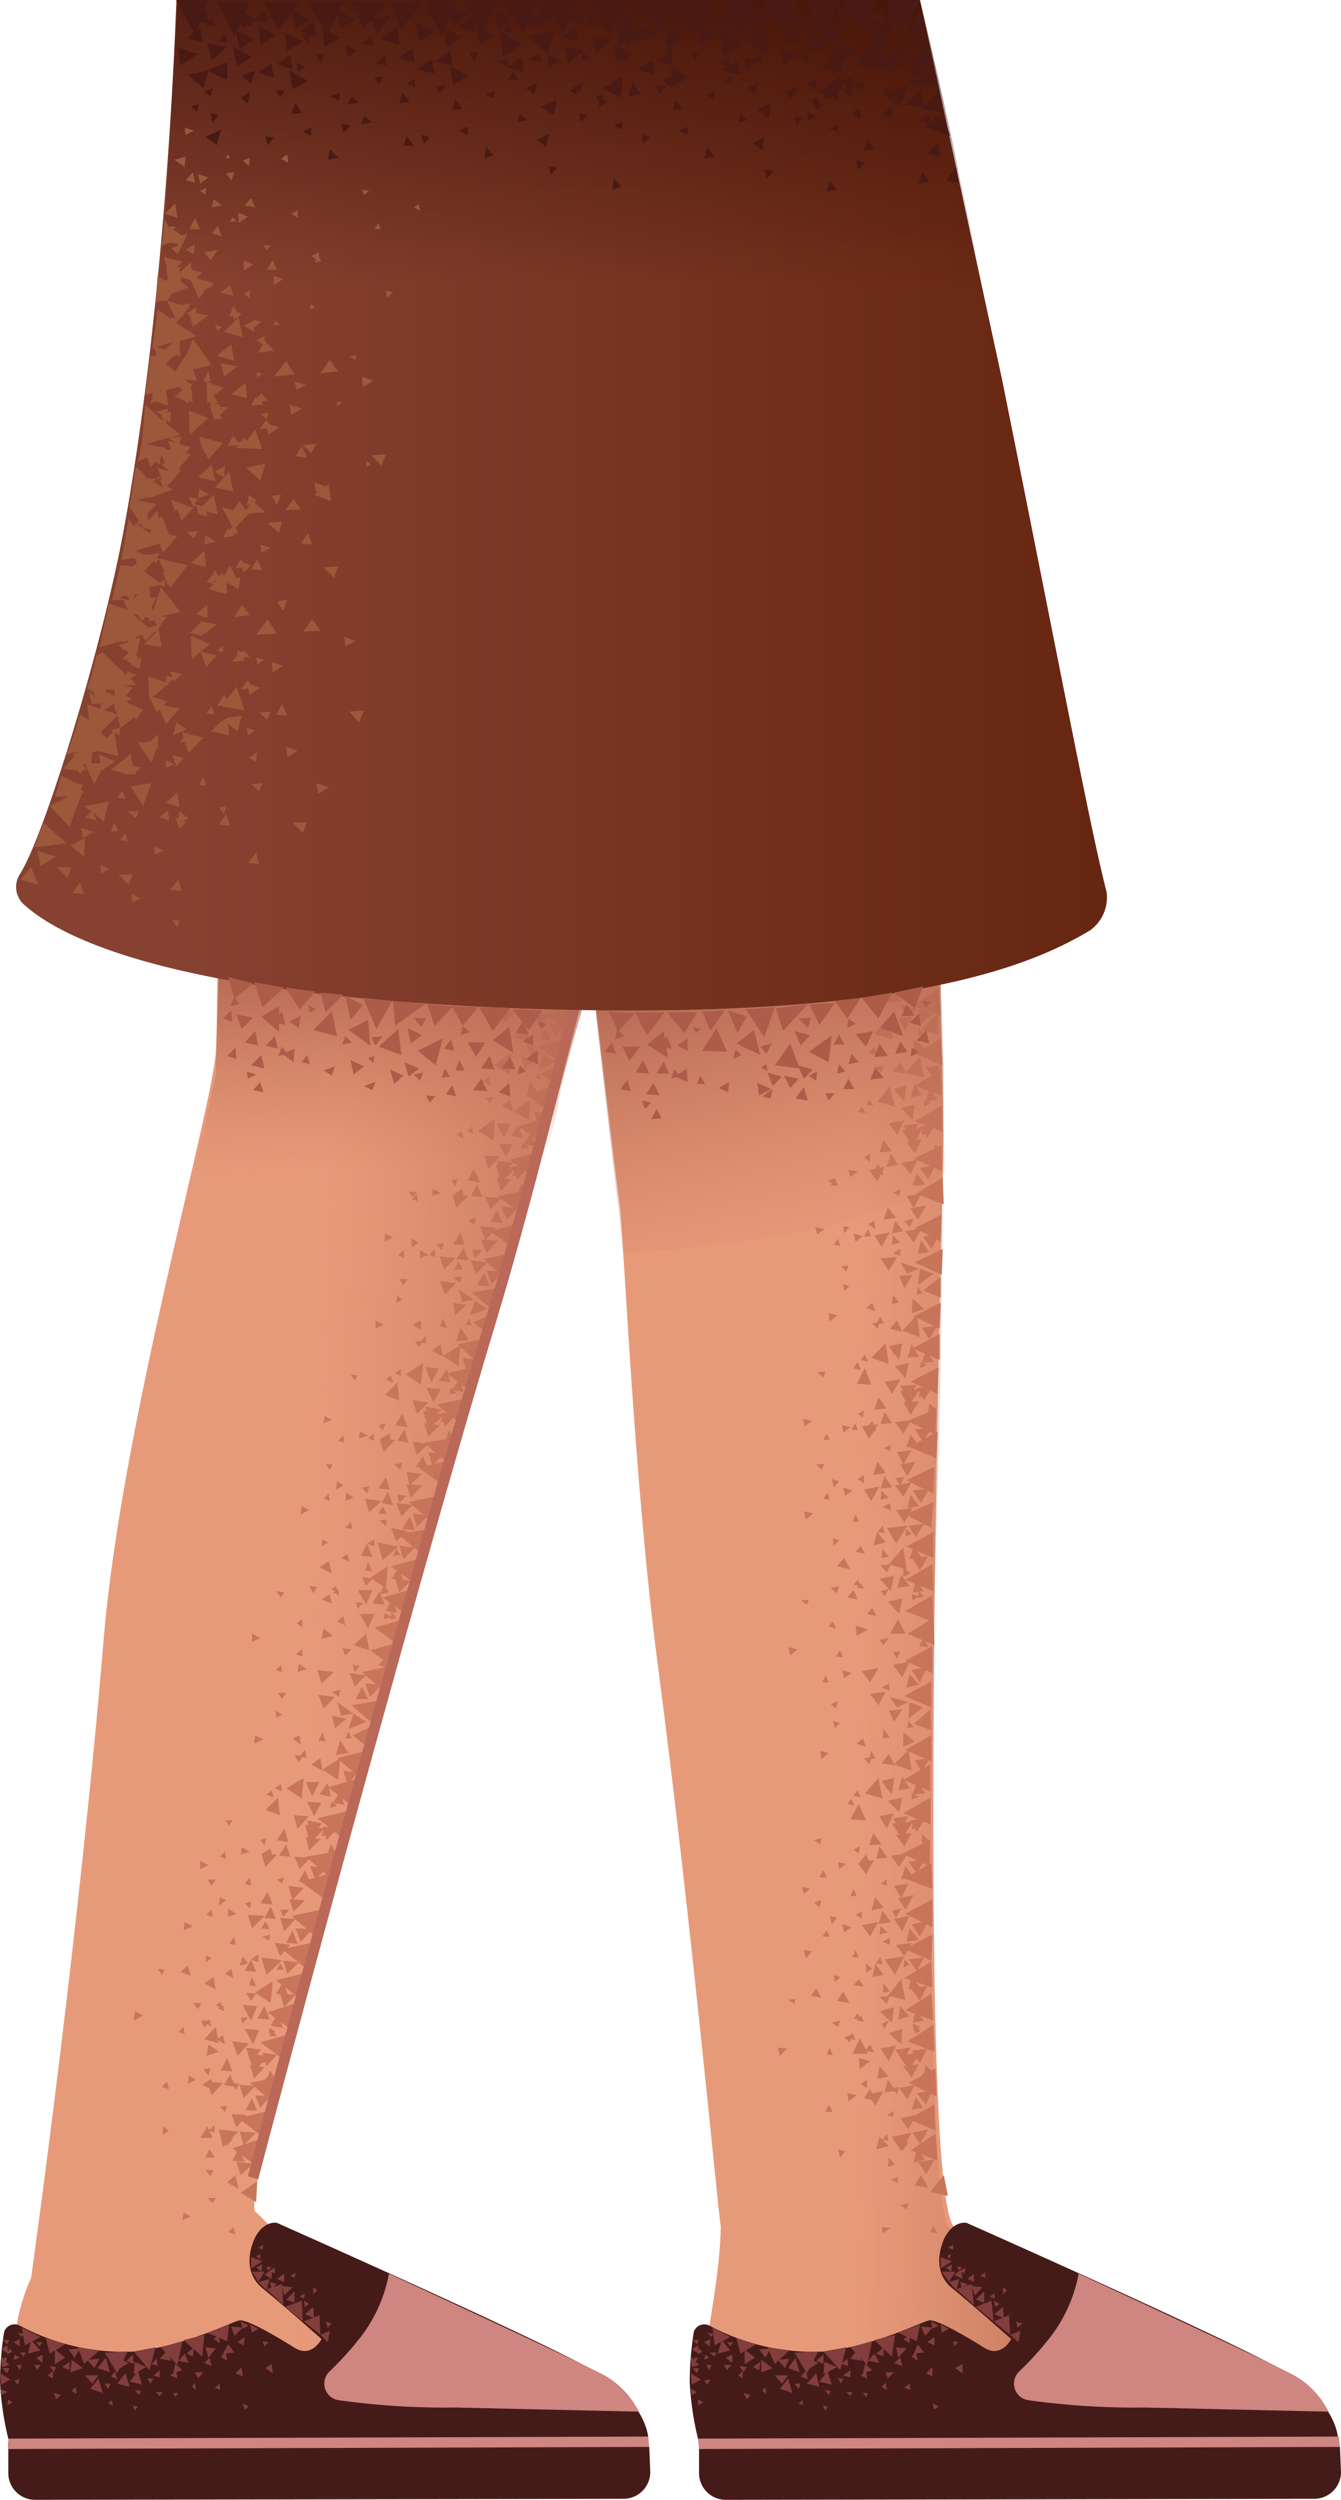 <svg xmlns="http://www.w3.org/2000/svg" xmlns:xlink="http://www.w3.org/1999/xlink" width="129.3" height="241" viewBox="0 0 129.3 241">
  <defs>
    <linearGradient id="linear-gradient" x1="0.403" y1="0.483" x2="1.054" y2="0.545" gradientUnits="objectBoundingBox">
      <stop offset="0" stop-color="#cc7a5e" stop-opacity="0"/>
      <stop offset="0.924" stop-color="#aa5f4b"/>
    </linearGradient>
    <linearGradient id="linear-gradient-2" x1="0.519" y1="0.836" x2="0.491" y2="0.216" xlink:href="#linear-gradient"/>
    <linearGradient id="linear-gradient-3" x1="0.525" y1="0.499" x2="1.167" y2="0.504" xlink:href="#linear-gradient"/>
    <linearGradient id="linear-gradient-4" x1="0.642" y1="1.013" x2="0.524" y2="0.282" xlink:href="#linear-gradient"/>
    <linearGradient id="linear-gradient-5" x1="0.16" y1="0.5" x2="1.462" y2="0.5" gradientUnits="objectBoundingBox">
      <stop offset="0" stop-color="#874130"/>
      <stop offset="1" stop-color="#531700"/>
    </linearGradient>
    <linearGradient id="linear-gradient-6" x1="0.507" y1="0.692" x2="0.534" y2="-0.399" gradientUnits="objectBoundingBox">
      <stop offset="0" stop-color="#330900" stop-opacity="0"/>
      <stop offset="0.998" stop-color="#330900"/>
    </linearGradient>
  </defs>
  <g id="_30" data-name="30" transform="translate(-178.5 -207.801)">
    <g id="Group_1020" data-name="Group 1020">
      <path id="Path_13931" data-name="Path 13931" d="M248.6,443.3c-5.3,0-.8-11.3-.6-20.8-.3-1.8-2.8-29.2-6.1-54.4-2.3-17.4-3.3-42.1-3.7-44.5-.8-5.8-5.9-51.5-5.9-51.5l31.8-46s5.9,74.2,5.3,94.8c-.2,6.9-2.5,97.9,1.1,101.6,2.4,2.1,8.5,6.5,22.8,11,6.7,1.9,10.8,2.6,10.5,5.5s-1.4,2.8-1.4,2.8l-53.8,1.5Z" fill="#e79a7a"/>
      <path id="Path_13932" data-name="Path 13932" d="M183.9,440.9c-5.3-.8-4.6-8.7-2.4-13.5.3-2.1,4.7-33.9,7-61.6,1.7-20.5,10.4-50.8,10.8-56.5.5-6.5,0-100.7,0-100.7H260L230.7,317.4c-2.8,14.4-29.4,100.9-27.6,103.6,2.4,2.1,9.3,11,23.7,15.5,6.7,1.9,10.8,2.6,10.5,5.5s-1.4,2.8-1.4,2.8Z" fill="#e79a7a"/>
    </g>
    <g id="Group_1021" data-name="Group 1021">
      <path id="Path_13933" data-name="Path 13933" d="M200.7,407.8l-.6,1,1.1.2Zm2.1,2.3-.6,1.1,1.1.1Zm1.7-3.6-.6-.5-.2.7Zm-4.5,2.1-1.5-.1.4,1.3Zm3.2,4.8-1.6-.1.4,1.3Zm-.3,3-1.6-.2.4,1.3Zm1.7-6.5-1.5-.1.5,1.2Zm-1.5-1-1.5-.1.4,1.3Zm-.8,2.8-1.5-.1.5,1.3Zm1.4-6.3-1.5-.2.5,1.3Zm.3,1.7-1.4-.2.4,1.3Zm-5.5,5.7-.7,1.1H199Zm1.9-6.6-.6,1.2,1.1.1Zm-1.7,8.8-.4.8h.9Zm1-4.1.5.5.2-.6Zm-5.5,2.7.6-.4-.6-.4Zm2.7,7.9-.7-.4-.1.7Zm4.1,1-.5.5.7.2Zm-2.7-5.5.5.6.3-.6Zm.2,2.7.5.5.3-.5Zm3-4.8-.6,1.2,1.2.1Zm1.8,3.2-1.6,1.1,1.5.9Zm-1.8-4.8-1.9-.2.4,1.7Zm-4.1-5-.7-.4-.1.8Z" fill="#c9755b"/>
      <path id="Path_13934" data-name="Path 13934" d="M198.6,407.9l.2-.7-.7.1Zm-4,.6-.5.5.7.2Zm4.6,4.2-.6.5.6.2Zm1.7,2.2,2.3,1.7.5-2.6Zm.6-2.9,2.3,1.8.6-2.5Zm1.1-3.4,2.2,1.9.7-2.5Zm-1.1,10.2-.3-1.3-.8.7Zm3.1-27.2-.6,1.1,1.1.1Zm2.1,2.3-.6,1.2,1.1.1Zm-2.7-1.4-1.6-.1.4,1.3Zm3.3,4.5-1.5-.2.4,1.3Zm-.3,3.1-1.5-.1.4,1.3Zm1.6-6.3-1.6-.1.5,1.3Zm-1.6-1-1.5-.1.4,1.3Zm-.5,2.5-1.5-.2.5,1.3Zm1.4-4.3-1.5-.1.4,1.2Zm-5.4,13.8-1.6-.2.5,1.4Zm.2-2.2.6-1.4-1.4-.1Zm.2,2.3.6-1.4-1.4-.1Zm-.2-8.2-.6,1.1,1.1.1Zm1.6-6.5-.7,1.1,1.2.1Zm-1.5,8.2-.3.8.7.1Zm1-3.9.6.4.2-.6Zm-5.5,2.5.6-.4-.5-.3Zm-1.2-3.5-.8-.4-.1.8Zm4,1-.5.7.6.1Zm-2.6-5.5.4.6.4-.6Zm-6.2,13.1-.8-.4-.1.9Zm3.9,1.1-.5.5.6.2Zm-2.5-5.6.4.6.3-.5Zm5.6,5.6-1.1,1.2,1.4.4Zm-2.2-2.3.5.6.3-.6Z" fill="#c9755b"/>
      <path id="Path_13935" data-name="Path 13935" d="M200.2,404.9l-.2-.9-.6.4Zm1.4,3.8-.7-.1.3.7Zm3.1-5.2-.2.6h.7Zm-5.1,2.1-1-.7-.2,1.1Zm5.1,2-.7.7.8.3Zm-2.5-7.7.5.8.5-.7Zm-3.2,9.4-.1-1.1-.9.6Zm2,4.7h-1l.3.7Z" fill="#c9755b"/>
      <path id="Path_13936" data-name="Path 13936" d="M204.5,407.4l-.2.9.8-.1Zm-3.5-8.9-.2-.9-.6.5Zm1.4,3.8h-.7l.2.6Zm3.1-5.2-.3.6h.7Zm.3,1.8-.7,1.1,1.2.2Zm-1-.1-1.7,1.1,1.5,1Zm.9-2-2-.3.5,1.7Zm-1.3,9.2-2-.2.6,1.7Z" fill="#c9755b"/>
      <path id="Path_13937" data-name="Path 13937" d="M204,401.2l-.7,1.2,1.2.1Zm1.2.8-.6,1.1,1.2.2Zm-3.9-9.7-.8-.5v.8Zm1.3-.5.1-.7-.6.2Zm-3.7.1-.5.5.6.2Zm6.2,11.8-.6-.4-.1.6Zm-1.7-7.5-.7.5.7.3Zm1.8,9.7-1.4-.2.4,1.3Z" fill="#c9755b"/>
      <path id="Path_13938" data-name="Path 13938" d="M203.6,404.7l2.3,1.7.5-2.5Zm.7-2.9,2.3,1.7.5-2.6Zm.8-3.1,2.2,1.7.7-2.4Zm.6-3,2.2,1.8.7-2.4Zm.9-3.2,2.2,1.9.7-2.5Zm-6.7,8.9-.1-.6-.5.3Zm-.6-1.8-.2-1.2-.9.6Zm-.4,3.6-.2-.7-.4.3Z" fill="#c9755b"/>
      <path id="Path_13939" data-name="Path 13939" d="M200.1,401.7l-.1-.6-.5.3Zm-3.2-3.4-.3-1-.7.6Zm1.9,4.3h-.9l.3.7Zm3.1-6.2-.3.9.8-.2Zm4.2-10.8-.7,1.1,1.1.1Zm1.8,2.5-.6,1.1,1.2.2Zm2.4-3.4-.6-.5-.2.6Zm-5.1,1.9-1.5-.1.4,1.3Zm4.8,1.3-1.6-.2.5,1.3Zm-1.6-1-1.5-.1.5,1.2Zm-.6,2.9-1.5-.2.4,1.4Zm1.8-6.2-1.5-.3.4,1.3Zm-.2,1.5-1.4-.2.3,1.3Zm-3.5-1-.7,1.1,1.1.2Zm5.1-12.2.4,1.3,1.2-.2ZM204.1,393l-.4.7.8.1Z" fill="#c9755b"/>
      <path id="Path_13940" data-name="Path 13940" d="M205.2,389l.5.4.2-.6Zm-5.6,2.5.7-.5-.6-.3Zm-1-3.9-.8-.4v.8Zm4,1.2-.5.6.6.2Zm-2.4-5.5.4.5.3-.5Zm2.4,3-.8-.4-.1.7Zm1.4-.6.2-.7-.6.2Zm-3.8.6-.5.5.6.2Zm7.3,2.9,2.3,1.7.6-2.5Z" fill="#c9755b"/>
      <path id="Path_13941" data-name="Path 13941" d="M208,386.8l2.2,1.9.7-2.4Zm5-8.1-1.4-.2.4,1.3Zm-4.7,4.2-1.5-.1.4,1.3Zm.3-1.9.7-1.4H208Zm.2,1.9.7-1.3-1.4-.1Zm-3.5-1.8-1.2,1.2,1.4.5Zm1.6-4.1.4.7.4-.6Zm.6-1-.1-.9-.7.3Z" fill="#c9755b"/>
      <path id="Path_13942" data-name="Path 13942" d="M208.8,379.8h-.7l.2.6Zm3.3-5.1-.3.7h.6Zm-7.3,12.4-.2-1.1-.8.5Zm1.6,4.8h-.9l.3.7Zm4-6.3-.3.8h.8Zm-2.6-6.4-1.7,1,1.5,1Zm4.8-6.2-.5,1.5,1.7-.7Zm-1.3,2.6-.4,1.4,1.2-.2Zm.6-2.1-1.4-.3.3,1.2Zm-.6,3.8-1.7,1.1,1.5,1Zm3.1-3.1-1.9.9,1.4,1.1Zm-4.6,9.9-1.9-.4.5,1.8Zm.3-4.4-.8,1.1,1.1.2Zm1.2.8-.7,1.1,1.1.2Z" fill="#c9755b"/>
      <path id="Path_13943" data-name="Path 13943" d="M211,381.9l-.5-.4-.2.6Zm0,2.2-1.4-.2.4,1.3Z" fill="#c9755b"/>
      <path id="Path_13944" data-name="Path 13944" d="M209.1,383.1l2.3,1.8.6-2.5Zm1-3,2.2,1.7.6-2.5Zm.9-2.8,2.1,1.8.7-2.5Zm-5.3,3.2-.1-.7-.6.4Zm3.9-2-.2-1.2-.9.6Zm-4.7,2.6-.2-.7-.5.4Zm18.3-53-.7,1.1,1.2.1Zm-9.8,42.3-.6,1.2H214Zm-2.7-1.4-1.6-.2.4,1.3Zm4.6,1.2-1.6-.1.5,1.3Zm-1.5-.9-1.6-.2.5,1.3Zm-3,2.1-1.6-.2.5,1.3Zm15.7-44-1.6-.1.5,1.3Zm-3.6-.8-.7,1.2h1.1Zm-13.3,48.2-.4.8.7.1Zm.9-3.9.7.5.1-.7Z" fill="#c9755b"/>
      <path id="Path_13945" data-name="Path 13945" d="M205.1,373.4l.6-.3-.6-.4Zm-1.2,2.1-.8-.4-.1.8Zm4,1-.5.6.7.2Zm-2.6-5.5.4.6.4-.6Zm2.8-2.3-.8-.5-.1.8Zm13-40.4.2-.7-.7.2Zm-15.5,40-.5.5.6.2Zm6.8,3.9,2.2,1.9.7-2.4Zm1-3.2,2.2,1.9.7-2.5Zm2.5-17.4-.6,1.1,1.1.2ZM218,354l-.7,1.2,1.2.1Zm-2.7-1.5-1.6-.2.4,1.3Zm3.2,4.5-1.5-.2.4,1.3Zm-.4,3.2-1.5-.2.4,1.3Zm1.7-6.3-1.5-.2.4,1.3Zm-1.5-1-1.6-.2.5,1.3Zm-.5,2.5-1.6-.3.5,1.3Zm1.4-4.4-1.5-.1.4,1.3Zm-5.4,11.5.6-1.4H213Zm.2,2.3.6-1.4h-1.4Zm-.1-8.2-.6,1.2,1.1.1Zm1.8-6.4-.7,1.1,1.1.1Zm-1.7,8.2-.3.8.7.1Zm1.1-4,.6.5.1-.6Zm-5.6,2.5.6-.4-.5-.3Zm-1.2-3.5-.7-.4-.1.8Zm4,1.1-.5.6.7.1Zm-2.4-5.6.4.6.3-.5Zm-6.3,16.8-.8-.4v.8Zm4,1.1-.6.5.7.2Zm-2.5-5.6.5.6.3-.5Zm8.7,4.1-1.2,1.1,1.5.5Z" fill="#c9755b"/>
      <path id="Path_13946" data-name="Path 13946" d="M208.3,360.7l.4.7.4-.6Zm3.5,3.8-.2-.9-.6.5Zm1.4,3.9-.7-.1.2.7Zm3.1-5.2-.2.7.6-.1Zm-5.7,2.3-.9-.7-.2,1Zm5.1,2.1-.7.7.8.3Zm-2.3-7.8.4.9.6-.7Zm-1.2-1.4-.2-.8-.6.4Z" fill="#c9755b"/>
      <path id="Path_13947" data-name="Path 13947" d="M213.5,362.3h-.7l.2.6Zm3.2-5.2-.3.7.7-.1Zm.2,1.8-.6,1.1,1.1.2Zm-1-.1-1.7,1.1,1.5,1Zm1-1.9-2-.4.5,1.7Zm-1.8,4.3-.7,1.2,1.2.1Zm1.2.8-.6,1.1,1.1.2Zm-3.7-9.8-.7-.5-.1.8Z" fill="#c9755b"/>
      <path id="Path_13948" data-name="Path 13948" d="M213.9,351.8l.2-.7-.7.1Zm-3.7,0-.5.5.6.2Zm6,11.9-.6-.4-.1.6Zm-1.6-7.5-.7.4.7.3Zm0,8.5,2.3,1.7.6-2.5Zm.8-2.9,2.3,1.7.6-2.5Z" fill="#c9755b"/>
      <path id="Path_13949" data-name="Path 13949" d="M214.2,366.9l2.3,1.7.6-2.5Zm2-8.1,2.3,1.7.7-2.5Zm.7-3.1,2.2,1.9.8-2.4Zm1-3.1,2.2,1.9.7-2.5Zm-6.8,8.7-.2-.6-.5.3Zm-.6-1.8-.3-1.2-.9.6Z" fill="#c9755b"/>
      <path id="Path_13950" data-name="Path 13950" d="M207.7,364.7l-.1-.8-.5.4Zm3.5-3.1-.1-.6-.5.3Zm-.7.8-.2-.9-.8.5Zm1.9,4.4-.9-.1.3.7Zm3.1-6.2-.3.9.8-.2Zm2-15-.7,1.1,1.1.2Zm1.8,2.6-.7,1,1.2.2Zm2.4-3.4-.5-.5-.2.6Zm-5.1,1.8-1.5-.1.4,1.3Zm4.7,1.4-1.5-.2.4,1.3Zm-1.5-1-1.5-.2.4,1.3Zm-.6,2.9-1.5-.2.3,1.3Zm1.9-6.2-1.6-.3.4,1.3Zm-.2,1.5-1.5-.2.4,1.3Zm-3.6-1.1-.7,1.1,1.2.2Zm5.4-12,.4,1.2,1.1-.2Z" fill="#c9755b"/>
      <path id="Path_13951" data-name="Path 13951" d="M215.4,353l-.4.7.8.1Zm1.1-4,.6.5.2-.7Zm-5.6,2.4.7-.4-.6-.4Zm-.4-6.7-.7-.4-.1.7Zm4,1.3-.5.5.6.2Zm-2.2-5.7.4.6.3-.5Zm1.7,5.9-.8-.4-.1.7Zm1.4-.5.3-.7-.7.2Zm-3.8.5-.5.5.6.2Zm7.3,3.1,2.3,1.7.6-2.4Z" fill="#c9755b"/>
      <path id="Path_13952" data-name="Path 13952" d="M219.4,346.9l2.2,1.9.7-2.4Zm5.2-8-1.5-.2.4,1.3Zm-4.8,4.1-1.5-.2.4,1.3Zm.3-1.9.7-1.4-1.3-.1Zm.2,1.9.7-1.3-1.4-.1Zm-3.5-1.9-1.2,1.2,1.4.5Zm1.7-4,.4.6.4-.6Zm.6-1.1v-.9l-.8.4Z" fill="#c9755b"/>
      <path id="Path_13953" data-name="Path 13953" d="M220.4,339.9l-.7-.1.1.7Zm3.3-5-.3.6.6.1Zm-7.5,12.2-.1-1.1-.9.5Zm1.5,4.9-.9-.1.2.8Zm4.1-6.3-.3.8h.8Zm-2.5-6.5-1.7,1.1,1.5,1Zm5-6-.5,1.4,1.7-.6Zm-1.4,2.6-.4,1.3,1.2-.1Zm.6-2.2-1.3-.2.2,1.2Zm-.6,3.9-1.7,1,1.5,1Zm3.2-3.1-2,.9,1.4,1Zm-4.8,9.8-2-.4.5,1.8Zm.3-4.4-.8,1.1,1.1.2Zm1.2.9-.7,1.1,1.1.2Z" fill="#c9755b"/>
      <path id="Path_13954" data-name="Path 13954" d="M222.5,342.1l-.5-.5-.2.6Zm0,2.1L221,344l.4,1.3Z" fill="#c9755b"/>
      <path id="Path_13955" data-name="Path 13955" d="M220.6,343.2l2.2,1.8.7-2.4Zm1-3,2.2,1.7.7-2.4Zm1-2.8,2.1,1.9.7-2.5Zm-5.4,3.1-.1-.7-.5.4Zm4-1.9-.2-1.2-.9.6Zm-4.8,2.5-.2-.7-.5.4Zm8.8-10.6-.7,1.2,1.2.1Zm-2.8-1.4-1.5-.2.4,1.3Zm4.6,1.3-1.6-.1.5,1.3Zm-1.5-.9-1.6-.2.5,1.3Zm-3,2-1.6-.2.5,1.3Zm-1.3,3.4-.3.8.7.1Zm1-3.9.7.5.1-.7Zm-5.5,2.4.6-.3-.5-.4Zm-1.2,2.1-.8-.4v.8Zm4,1.1-.5.6.6.1Z" fill="#c9755b"/>
      <path id="Path_13956" data-name="Path 13956" d="M217,331.1l.4.6.4-.6Zm2.8-2.3-.8-.5v.8Zm-2.4-.5-.5.5.6.3Zm6.6,4.1,2.2,1.9.8-2.4Zm1.1-3.2,2.2,1.9.7-2.5Zm-.6-7.2-.6,1.1,1.1.1Zm1.9,2.5-.6,1.1,1.2.1Zm2.3-3.5-.6-.5-.2.7Zm-5,2.1-1.6-.1.4,1.2Zm4.7,1.2-1.6-.2.6,1.3Zm-1.5-1-1.6-.1.5,1.2Zm-.6,2.9-1.5-.2.5,1.4Zm1.7-6.3-1.6-.2.4,1.3Zm-.2,1.6-1.4-.2.4,1.3Zm-3.6-1-.6,1.1,1.2.2Zm5-12.1.5,1.2,1.1-.2Z" fill="#c9755b"/>
      <path id="Path_13957" data-name="Path 13957" d="M222.7,329.4l-.4.8h.8Zm1-4,.5.5.2-.7Zm-5.5,2.7.6-.5-.6-.4Zm-1.8-1-.8-.4v.8Zm4,1.1-.5.6.6.2Zm-2.5-5.5.4.5.4-.5Zm3.1.1-.8-.4v.7Zm1.4-.6.2-.7-.6.1Zm-3.7.7-.5.5.6.2Zm7.1,3.6,2.3,1.7.6-2.5Zm.7-3.4,2.3,1.8.7-2.4Zm4.9-8L230,315l.4,1.3Zm-4.7,4.2-1.5-.1.4,1.3Zm.4-1.8.6-1.4h-1.3Zm.2,1.9.6-1.3h-1.3Zm1.9-12.8-1.1,1.2,1.4.4Z" fill="#c9755b"/>
      <path id="Path_13958" data-name="Path 13958" d="M225.3,313.6l.4.6.4-.6Zm.5-1.1-.1-.9-.7.4Zm1.5,3.9-.8-.1.2.6Zm3.1-5.2-.3.6h.6Zm-7.2,12.3-.1-1.1-.8.5Zm1.8,4.8h-1l.3.8Zm3.8-6.4-.3.8h.8Zm-2.6-6.2-1.6,1.1,1.5,1Zm4.7-6.3-.5,1.5,1.7-.7Zm-1.3,2.7-.3,1.3,1.2-.1Zm.5-2.2-1.3-.2.3,1.2Zm-.4,3.9-1.7,1.1,1.5.9Zm2.8-3.4-1.9.9,1.5,1Zm-4.3,10-1.9-.3.5,1.7Zm.3-4.2-.7,1.1,1.1.2Zm1.2.8-.7,1.1,1.2.2Z" fill="#c9755b"/>
      <path id="Path_13959" data-name="Path 13959" d="M229.5,318.4l-.6-.4-.2.6Zm-.1,2-1.5-.2.5,1.3Z" fill="#c9755b"/>
      <path id="Path_13960" data-name="Path 13960" d="M227.6,319.6l2.3,1.7.6-2.4Zm.9-3.2,2.2,1.6.6-2.5Zm.7-3.1,2.2,1.7.6-2.5Zm-5.1,3.8-.1-.7-.5.4ZM228,315l-.3-1.2-.8.6Zm-4.8,2.6-.2-.8-.5.4Zm5.9-13.4-.7,1.1,1.1.2Zm2,2.7-.6,1.1,1.1.1Zm2.1-3.7-.5-.4-.2.6Zm-5,2.1-1.6-.1.5,1.2Zm4.9,1.3-1.6-.1.6,1.2Zm-1.5-.9-1.6-.2.5,1.3Zm.9-3.6-1.5-.2.4,1.3Zm0,1.8-1.4-.2.4,1.3Zm-3.7-1.1-.7,1,1.2.2Zm-1.9,1.6.3-.7-.7.2Z" fill="#c9755b"/>
      <path id="Path_13961" data-name="Path 13961" d="M230.3,308.7l2.3,1.6.6-2.5Zm.8-3.1,2.3,1.8.6-2.4Zm.1-4.1-1.5-.1.4,1.3Zm-3.4,7.8-1.7,1.2,1.6.9Zm5.1-6.5-2-.3.6,1.7Z" fill="#c9755b"/>
      <path id="Path_13962" data-name="Path 13962" d="M234,302.6l-1.5-.1.4,1.3Z" fill="#c9755b"/>
      <path id="Path_13963" data-name="Path 13963" d="M232,301.7l2.3,1.7.6-2.5Z" fill="#c9755b"/>
    </g>
    <path id="Path_13964" data-name="Path 13964" d="M203,420.5c.3-4.4,11.9-45.7,26.6-97.4L244,259.3c-1-12.2-15.1,5.1-16.1,3.6l-7.6,1.8s-16.5,3.9-17,9.3c-.5,5.8,5.1,50.3,0,68.7-4.9,18.4-17.7,75.9-15.4,86.4,3.7,17.4,27.9,13.1,26.5-1.1C206.9,424.3,202.8,421.6,203,420.5Z" fill="url(#linear-gradient)"/>
    <path id="Path_13965" data-name="Path 13965" d="M208.1,321.1a48.367,48.367,0,0,1,20.4,5.8s3.2-8.3,3.9-13.2c.5-3.4,7.4-26.1,7.4-26.1l-39.9,3.8-.6,20.1-2,9.3c.1.2,6.1.1,10.8.3Z" fill="url(#linear-gradient-2)"/>
    <g id="Group_1022" data-name="Group 1022">
      <path id="Path_13966" data-name="Path 13966" d="M264.1,408.3l-.3,1.2,1.1-.1Zm2.7,1.7-.4,1.2,1.1-.2Zm.6-4-.8-.2.1.6Zm-3.7,3.4-1.5.3.7,1.1Zm4.3,3.7-1.5.3.7,1.1Zm.6,2.9-1.6.2.8,1.2Zm-.2-6.7-1.5.3.9,1.1Zm-1.7-.5-1.5.3.8,1.1Zm.1,2.9-1.5.3.8,1.1Zm-.5-6.5-1.5.2.8,1.1Zm.8,1.6-1.5.2.8,1.1Zm-3.8,7L263,415l1.2-.3Zm0-6.8-.2,1.2,1.1-.2Zm.9,8.8-.1.9.7-.2Zm-.2-4.1.6.2.1-.6Zm-4.5,4.1.5-.6-.7-.2Z" fill="#c9755b"/>
      <path id="Path_13967" data-name="Path 13967" d="M264.4,422.6l-.9-.1.1.6Zm4.1-.2-.3.6.7.1Zm-4.1-4.5.6.4.1-.6Zm.9,2.5.6.4.2-.6Zm1.6-5.4-.3,1.3,1.1-.3Zm2.6,2.5-1.3,1.6,1.7.4Zm-3.1-4.1-1.9.4.9,1.4Zm-5.3-3.6-.9-.2.1.8Z" fill="#c9755b"/>
      <path id="Path_13968" data-name="Path 13968" d="M262.1,409.1v-.8l-.6.4Zm-3.7,1.6-.3.7h.7Zm5.6,2.8-.4.6.6.1Zm2.3,1.6,2.6,1-.2-2.6Zm-.2-3,2.6,1.1-.1-2.5Zm0-3.5,2.7,1.3-.1-2.7Zm1.9,10.1-.7-1.2-.6,1ZM263.6,392l-.4,1.3,1.2-.2Zm2.6,1.7-.3,1.3,1.2-.2Zm-3-.6-1.6.3.8,1.1Zm4.4,3.4-1.5.2.8,1.1Zm.3,2.7-1.5.4.8,1.1Zm.1-6.2-1.6.3.8,1.2Zm-1.8-.5-1.5.3.8,1.2Zm.2,2.6-1.5.2.8,1.1Zm.2-4.6-1.5.3.7,1.1ZM264.9,405l-1.5.3.8,1.2Zm-.4-2.2.2-1.5-1.4.4Zm.9,2.1.1-1.5-1.3.4Zm-2.5-7.8-.3,1.3,1.1-.2Zm0-6.4-.4,1.3,1.2-.3Zm.8,8.3-.1.9.7-.1Zm-.1-4,.7.3v-.7Zm-4.6,3.9.5-.5-.6-.2Zm-2.2-3-.8-.1.2.8Zm4.2-.1-.3.7h.6Zm-4-4.6.5.5.2-.7Zm-2.6,14.1-.9-.1.2.8Zm4.1-.1-.3.7h.6Zm-4-4.6.6.4.1-.5Zm6.9,3.7-.7,1.5h1.5Zm-2.7-1.5.6.4.2-.6Z" fill="#c9755b"/>
      <path id="Path_13969" data-name="Path 13969" d="M262.8,405.7l-.4-.8-.5.6Zm2.4,3.3-.7.1.5.6Zm1.5-5.9v.7l.6-.2Zm-4.3,3.4-1.1-.3.1,1.1Zm5.5.6-.5.8.9.1Zm-4.6-6.8.7.7.3-.8Zm-.4,10-.5-1.1-.6.9Zm3.2,4-1,.2.5.6Z" fill="#c9755b"/>
      <path id="Path_13970" data-name="Path 13970" d="M267.7,406.9v.9l.7-.3Zm-5.9-7.6-.5-.7-.5.6Zm2.4,3.3-.7.3.3.5Zm1.5-5.9-.1.8.6-.3Zm.7,1.7-.3,1.2,1.2-.1Zm-1,.2-1.3,1.6,1.7.4Zm.3-2.2-1.9.3,1,1.5Zm1.4,9.3-1.9.3,1,1.4Z" fill="#c9755b"/>
      <path id="Path_13971" data-name="Path 13971" d="M265.3,401.2l-.2,1.3,1.1-.3Zm1.5.4-.3,1.2,1.1-.2Zm-6.2-8-.9-.3.2.8Zm1-.8v-.7l-.6.3Zm-3.4,1.1-.4.6h.7Zm9,9.3-.7-.3.1.7Zm-3.8-6.7-.5.6.7.1Zm4.5,8.8-1.5.2.8,1.2Z" fill="#c9755b"/>
      <path id="Path_13972" data-name="Path 13972" d="M266,404.6l2.6,1-.1-2.6Zm-.2-3,2.7,1-.2-2.6Zm-.1-3.1,2.7.9-.1-2.5Zm0-2.8,2.6,1.1.1-2.5Zm.1-3.4,2.6,1.3v-2.7Zm-4.3,10.2-.3-.6-.4.5Zm-1.1-1.6-.6-1.1-.6.9Zm.6,3.6-.3-.7-.4.5Z" fill="#c9755b"/>
      <path id="Path_13973" data-name="Path 13973" d="M261.8,402.7l-.3-.6-.4.5Zm-4.1-2.3-.5-.9-.5.7Zm3.1,3.5-.9.3.5.5Zm1.2-6.8v.9l.6-.4Zm1.3-11.3L263,387l1.1-.1Zm2.5,1.9-.4,1.3,1.2-.2Zm1.3-3.9-.6-.3-.1.7Zm-4.3,3.3-1.6.3.8,1.1Zm4.9-.1-1.6.3.8,1.1Zm-1.7-.5-1.6.2.8,1.1Zm.1,2.9-1.4.2.7,1.2Zm0-6.5-1.5.2.7,1.1Zm.3,1.6-1.5.2.8,1.1Zm-3.7,0-.4,1.2,1.2-.1Zm1.6-13.1.7,1,1.1-.5Zm-.9,22.1-.1.8.8-.2Z" fill="#c9755b"/>
      <path id="Path_13974" data-name="Path 13974" d="M263.4,389.4l.6.2V389Zm-4.7,3.9.5-.6-.7-.2Zm-2.1-3.4-.8-.2.2.7Zm4.2,0-.3.7h.6Zm-3.8-4.7.6.4.1-.6Zm3.1,2.3-.8-.2.1.7Zm1.2-1,.1-.7-.6.3Zm-3.4,1.6-.4.7h.7Zm7.8.8,2.7,1-.1-2.5Z" fill="#c9755b"/>
      <path id="Path_13975" data-name="Path 13975" d="M265.5,386.5l2.6,1.2.1-2.5Zm2.6-9.2-1.4.2.7,1.2Zm-3.4,5.3-1.4.3.7,1.2Zm-.2-1.8.2-1.6-1.2.3Zm.7,1.7.3-1.4-1.4.3Zm-3.9-.8-.8,1.5,1.5.1Zm.5-4.4.5.6.3-.7Zm.2-1.1-.3-.8-.6.5Z" fill="#c9755b"/>
      <path id="Path_13976" data-name="Path 13976" d="M264.4,379.6l-.7.1.3.6Zm1.7-5.9-.1.7.6-.1Zm-3.6,13.9-.5-1-.6.7Zm2.9,4.2-.9.2.4.7Zm2-7.2v.9l.7-.2Zm-4.2-5.4-1.3,1.5,1.7.5Zm3-7.3-.1,1.6,1.4-1.1Zm-.6,2.9v1.4l1.1-.5Zm-.1-2.2-1.3.1.5,1.1Zm.6,3.9-1.4,1.4,1.7.6Zm2.1-3.9-1.6,1.4,1.7.6Zm-1.7,10.8-2,.2,1,1.5Zm-1-4.3-.4,1.3,1.1-.2Zm1.4.4-.4,1.3,1.2-.1Z" fill="#c9755b"/>
      <path id="Path_13977" data-name="Path 13977" d="M267.1,381l-.7-.3v.6Zm.6,2.1-1.5.2.7,1.1Z" fill="#c9755b"/>
      <path id="Path_13978" data-name="Path 13978" d="M265.6,382.6l2.6,1.1v-2.6Zm0-3.2,2.6,1.1v-2.6Zm.2-2.9,2.5,1.1v-2.5Zm-4.3,4.6-.3-.7-.4.5Zm3.3-3.1-.6-1.1-.7.9Zm-3.9,3.9-.3-.7-.4.5Zm3.9-56.4-.3,1.2,1.1-.2Zm1.4,43.7-.3,1.3,1.2-.3Zm-3-.6-1.6.3.8,1.1Zm4.7-.1-1.5.3.8,1.2Zm-1.7-.5-1.6.3.9,1.2Zm-2.3,2.9-1.5.2.8,1.1Zm3.9-46.9-1.5.3.7,1.1Zm-3.7.2-.4,1.2,1.2-.2Zm-.4,50.3-.1.9.7-.1Zm-.2-4,.8.3-.1-.7Z" fill="#c9755b"/>
      <path id="Path_13979" data-name="Path 13979" d="M259,374.4l.5-.5-.7-.2Zm-.6,2.4-.8-.2.1.8Zm4.1-.2-.2.8.6-.1Zm-3.9-4.5.5.4.2-.7Zm2-3-.9-.3.2.8Zm2.3-42.8-.1-.8-.6.3Zm-4.8,43-.3.7h.6Zm7.6,2,2.6,1.1v-2.5Zm.1-3.4,2.6,1.2v-2.6Zm-2-17.8-.4,1.2,1.1-.1Zm2.5,1.8-.3,1.3,1.1-.2Zm-3-.8-1.5.3.7,1.1Zm4.3,3.6-1.5.2.7,1.1Zm.4,3.1-1.5.3.7,1.1Zm.1-6.5-1.6.2.8,1.2Zm-1.7-.6-1.6.3.8,1.1Zm.1,2.5-1.6.2.8,1.2Zm.3-4.5-1.5.3.7,1.1Zm-2.4,12.5.3-1.5-1.4.3Zm.8,2.2.3-1.5-1.4.3Zm-2.1-7.9-.4,1.3,1.2-.3Zm0-6.8-.4,1.3,1.2-.2Zm.5,8.4-.1.9.7-.1Zm0-4,.8.3-.1-.7Zm-4.7,3.7.5-.5-.6-.2Zm-2-3.1-.9-.2.2.8Zm4.1.1-.3.7h.6Zm-3.8-4.8.5.5.3-.6Zm-1.8,17.8-.9-.2.2.8Zm4.1.1-.4.6.7.1Zm-3.8-4.8.6.4.2-.5Zm9.4,1.8-.8,1.4h1.5Zm-6.5-3,.6.5.2-.7Zm4.4,2.7-.4-.8-.5.6Zm2.3,3.4-.7.1.4.6Zm1.8-5.8-.1.7.6-.2Zm-4.9,3.7-1.2-.4.1,1Zm5.4.8-.5.8.9.1Zm-4.2-7,.6.7.4-.8Zm-1.5-1.1-.4-.8-.5.6Z" fill="#c9755b"/>
      <path id="Path_13980" data-name="Path 13980" d="M264.2,361l-.8.2.4.5Zm1.7-5.8-.1.7.6-.2Zm.7,1.7-.4,1.2,1.2-.1Zm-1,.1-1.4,1.6,1.7.5Zm.4-2.1-2,.2.9,1.5Zm-.6,4.7-.4,1.3,1.2-.2Zm1.4.5-.3,1.2,1.1-.1Zm-6.1-8.6-.9-.3.2.8Z" fill="#c9755b"/>
      <path id="Path_13981" data-name="Path 13981" d="M261.8,350.8V350l-.6.4Zm-3.5.9-.4.6.6.1Zm8.8,10-.7-.2.1.6Zm-3.5-6.8-.5.6.7.1Zm2.2,8.2,2.7,1.1-.1-2.6Zm0-3,2.7,1.1-.1-2.6Z" fill="#c9755b"/>
      <path id="Path_13982" data-name="Path 13982" d="M266,365.3l2.6,1.1-.1-2.6Zm-.1-8.4,2.6,1.1v-2.5Zm-.1-3.1,2.5,1.3.2-2.5Zm.1-3.3,2.6,1.3.1-2.6Zm-4.4,10.2-.3-.6-.4.5Zm-1-1.6-.6-1.1-.7.8Z" fill="#c9755b"/>
      <path id="Path_13983" data-name="Path 13983" d="M259.1,364.8l-.3-.7-.4.5Zm2.7-3.8-.3-.6-.4.4Zm-.6,1-.4-.9-.6.7Zm3,3.7-.9.2.4.5Zm1.4-6.8v.9l.7-.3Zm-1.8-15-.4,1.2,1.1-.1Zm2.5,2.2-.4,1.2,1.2-.1Zm1.5-3.9-.6-.3-.1.6Zm-4.6,2.9-1.6.2.7,1.2Zm5.1.4-1.6.1.8,1.2Zm-1.9-.8-1.6.2.8,1.1Zm0,2.9-1.4.2.6,1.2Zm.5-6.3-1.6.1.7,1.2Zm.2,1.6-1.5.1.7,1.2Zm-3.9-.4-.4,1.2,1.2-.1Zm2.1-13,.7,1.1,1.1-.5Z" fill="#c9755b"/>
      <path id="Path_13984" data-name="Path 13984" d="M263.5,351.5l-.1.9.8-.2Zm.2-4.1.6.3.1-.6Zm-4.8,3.8.5-.6-.7-.2Zm-2.1-6.4-.9-.2.2.7Zm4.2.2-.4.6.6.1Zm-3.7-4.9.6.5.2-.6Zm3.2,5.3-.8-.2.1.7Zm1.2-.9.1-.7-.6.3Zm-3.5,1.5-.3.6h.6Zm8,1.3,2.6,1.1.1-2.6Z" fill="#c9755b"/>
      <path id="Path_13985" data-name="Path 13985" d="M266,344.8l2.7,1.3.1-2.5Zm2.9-9.2-1.5.2.7,1.1Zm-3.6,5.2-1.5.2.7,1.2Zm-.1-1.9.3-1.6-1.3.3Zm.6,1.8.3-1.5-1.3.3Zm-3.9-1-.8,1.5,1.4.1Zm.7-4.3.5.5.3-.7Zm.3-1.2-.3-.8-.6.5Z" fill="#c9755b"/>
      <path id="Path_13986" data-name="Path 13986" d="M265.1,337.7l-.7.1.3.6Zm1.9-5.8-.1.7.6-.1Zm-4,13.9-.4-1-.6.7Zm2.7,4.4-.9.1.5.7Zm2.4-7.1-.1.9.8-.3Zm-4.2-5.8-1.4,1.4,1.7.6Zm3.3-7.2-.2,1.6,1.5-1.1Zm-.7,2.9-.1,1.4,1.2-.4Zm0-2.3-1.3.1.5,1.2Zm.4,3.9-1.4,1.5,1.7.6Zm2.3-3.7-1.7,1.3,1.7.7Zm-2,10.8-1.9.2.8,1.5Zm-.8-4.3-.4,1.3,1.1-.1Zm1.4.5-.4,1.3,1.1-.1Z" fill="#c9755b"/>
      <path id="Path_13987" data-name="Path 13987" d="M267.9,339.4l-.6-.3-.1.6Zm.5,2.1-1.5.1.7,1.2Z" fill="#c9755b"/>
      <path id="Path_13988" data-name="Path 13988" d="M266.3,341l2.6,1.2.1-2.6Zm.2-3.2,2.6,1.1v-2.5Zm.1-3.1,2.5,1.2.1-2.5Zm-4.4,4.4-.3-.7-.4.5Zm3.3-2.9-.5-1.1-.7.8Zm-4,3.7-.3-.8-.4.6Zm5.8-12.5-.3,1.3,1.1-.2Zm-3-.8-1.5.3.7,1.1Zm4.8.2-1.6.2.8,1.2Zm-1.7-.6-1.6.3.8,1.1ZM265,329l-1.6.1.8,1.2Zm-.4,3.6-.1.9.7-.1Zm0-4,.7.3v-.7Zm-4.7,3.7.5-.5-.6-.2Zm-.7,2.3-.8-.2.1.8Zm4.2.1-.4.7h.7Z" fill="#c9755b"/>
      <path id="Path_13989" data-name="Path 13989" d="M259.6,329.9l.5.5.2-.6Zm2.1-2.9-.9-.3.2.8Zm-2.4.2-.4.6.6.1Zm7.4,2.3,2.6,1.2.1-2.5Zm0-3.3,2.5,1.3.1-2.6Zm-2.3-7.2-.4,1.3,1.1-.2Zm2.5,1.9-.4,1.2,1.2-.1Zm1.2-4-.7-.2v.6Zm-4.3,3.4-1.5.3.8,1.1Zm4.9-.2-1.5.3.8,1.1Zm-1.7-.5-1.6.3.9,1.1Zm.3,3.3-1.4.2.7,1.2Zm-.2-6.8-1.5.2.7,1.1Zm.3,1.5-1.5.3.8,1.1Zm-3.7.1-.4,1.2,1.2-.1Zm1.5-13.1.8,1.1,1-.6Zm-.6,22.3-.1.9.8-.2Zm0-4.1.6.3.1-.7Zm-4.7,3.9.5-.6-.6-.1Zm-1.9-.4-.9-.2.2.7Zm4.2,0-.4.7h.7Zm-3.9-4.7.6.4.2-.6Zm2.9-.9-.9-.1.2.7Zm1.2-.9V319l-.6.4Z" fill="#c9755b"/>
      <path id="Path_13990" data-name="Path 13990" d="M259,321.4l-.4.7h.7Zm7.8,1.5,2.7,1-.1-2.6Zm-.2-3.4,2.7,1.2v-2.5Zm2.6-9-1.4.2.7,1.1Zm-3.5,5.3-1.5.3.8,1.1Zm0-1.8.2-1.6-1.2.4Zm.8,1.8.2-1.5-1.3.3Zm-1.8-12.9-.8,1.5h1.5Z" fill="#c9755b"/>
      <path id="Path_13991" data-name="Path 13991" d="M262.9,310.7l.6.5.2-.7Zm.2-1.2-.3-.8-.6.6Zm2.5,3.3-.7.2.3.5Zm1.5-5.9-.1.7.6-.1Zm-3.4,14.2-.5-1.1-.6.8Zm2.9,4.2-.9.2.5.6Zm2-7.2v.9l.8-.3Zm-4.3-5.6-1.2,1.5,1.7.5Zm2.8-7.4v1.6l1.4-1.2Zm-.5,2.9v1.4l1.2-.5Zm-.1-2.2-1.4.2.7,1.1Zm.7,3.9-1.4,1.5,1.8.5Zm1.7-4.1-1.6,1.4,1.7.6Zm-1.4,10.9-2,.3,1,1.5Zm-.8-4.2-.4,1.3,1.1-.2Zm1.4.4-.3,1.3,1.1-.2Z" fill="#c9755b"/>
      <path id="Path_13992" data-name="Path 13992" d="M268.3,314.1l-.7-.2v.6Zm.4,2.1-1.5.2.7,1.1Z" fill="#c9755b"/>
      <path id="Path_13993" data-name="Path 13993" d="M266.7,315.9l2.7,1-.1-2.5Zm0-3.4,2.6.9-.1-2.5Zm.1-3.1,2.6,1.1-.2-2.6Zm-4.1,5-.3-.6-.4.5Zm3.2-3.1-.6-1.1-.7.9Zm-3.9,3.8-.4-.6-.4.5Zm1.9-14.4-.4,1.2,1.2-.2Zm2.7,1.9-.3,1.2,1.1-.1Z" fill="#c9755b"/>
      <path id="Path_13994" data-name="Path 13994" d="M267.6,298.5l-.7-.2v.6Zm-4.2,3.4-1.6.4.8,1.1Zm5-.1-1.5.3.8,1.1Zm-1.7-.4-1.6.3.9,1Zm.4-2.1-1.5.3.8,1.1Zm-3.9.1-.3,1.2,1.1-.2Zm-1.3,2v-.7l-.6.3Zm4.6,3.4,2.7.9-.2-2.6Z" fill="#c9755b"/>
      <path id="Path_13995" data-name="Path 13995" d="M266.2,301.4l2.7,1.1V300Zm-2.1,4.5-1.3,1.6,1.8.5Zm3-7.7-1.9.3,1,1.5Z" fill="#c9755b"/>
    </g>
    <path id="Path_13996" data-name="Path 13996" d="M269.8,422.2c-1.6-5-2-35.6-.9-71,.4-12.8.5-24.8.6-40.3-.1-5.1-1.6-37.6-3.1-47.1-2.5-9-13.8.7-15.3-.5l-.2-.1v.1c.3,1.5-14.7,8.3-13.5,13.7,1.2,5.6,10.4,56.3,11,75.4s3.1,76.1,10.8,83.3c3.2,3.1,10.6,1.6,19.9,0C283.4,435.1,270.7,423.9,269.8,422.2Z" fill="url(#linear-gradient-3)"/>
    <path id="Path_13997" data-name="Path 13997" d="M256,326.5c10.6-2,13.6-5.7,13.6-5.7l-.9-41.6-35.3,3.7,5.2,45.7A136.574,136.574,0,0,0,256,326.5Z" fill="url(#linear-gradient-4)"/>
    <path id="Path_13998" data-name="Path 13998" d="M203.4,417.9l-1-.3c.1-.5,14.1-53.4,23-82.9,3-10,5.2-18.9,7-26l2.3-9.1,9.3-34.2,1,.3c-.1.3-7,25.7-9.3,34.2l-2.3,9.1c-1.8,7.1-4,16-7,26C217.5,364.5,203.5,417.4,203.4,417.9Z" fill="#ba6858"/>
    <path id="Path_13999" data-name="Path 13999" d="M180.4,292.1a2.285,2.285,0,0,0,.4,2.9c4.1,3.7,16.1,9.1,50.4,10.1,36,1,47.5-4.7,52.4-7.6a3.929,3.929,0,0,0,1.6-3.7c-1.6-6.2-4.5-21.7-10.1-49.5l-7.9-36.5H195.5s-.8,27.6-5,50.7c-2,11.2-7.7,29.9-10.1,33.6Z" fill="url(#linear-gradient-5)"/>
    <path id="Path_14000" data-name="Path 14000" d="M192.3,247.4s14.1-7.3,26.5-9.7c33.8-6.7,56.3,6,56.3,6L271,224.8c-.8-4.5-3.8-17-3.8-17H195.6l-1.2,21.4C193.9,236,192.3,247.4,192.3,247.4Z" fill="url(#linear-gradient-6)"/>
    <g id="Group_1023" data-name="Group 1023">
      <path id="Path_14001" data-name="Path 14001" d="M243.2,212.7l.2,1.4-1.6-.4Zm2.2-3.2.2,1.4-1.6-.4Zm-5.9.5h-.9l.5-.9Zm5.4,5.2-1.4.9-.3-1.9Zm4.4-5.4-1.4.9-.4-1.8Zm3.8-.5-1.5.9-.2-1.9Zm-8.1,0-1.5.9-.3-1.8Zm-.6,2.1-1.5,1-.3-1.9Zm3-.2-1.3.9-.4-1.8Zm-7.7.1-1.5.9-.3-1.8Zm2-.4-1.5.9-.3-1.8Zm18.7,2.3-1.5.9-.3-1.8Zm-6.3,1-.4-1.6,1.9.3ZM257,213l-.6-1.6,2.1.3Zm-7.4.6.3,1.4-1.7-.4Zm-8.2,0,.2,1.4-1.6-.5Zm18.1,1.6.2,1.4-1.6-.4Zm-7.7-2.3.2,1-1.2-.2Zm-6.7,0h.9l-.5.9Zm4.6,6.7.2-.8.7.6Zm-2.3,3.3-1,.2.3-1.1Zm0-6.4v.9l-.8-.4Zm-7,4.3.8.2-.7.7Zm18.8,5.3-1,.2.3-1Zm.1-6.3v.8l-.8-.4Zm-7.1,4.3.9.2-.7.7Zm15.9,1.2-1,.2.3-1.1Zm0-6.4v.9l-.9-.5Zm-7,4.3.8.3-.7.7Zm1.7-1-1,.1.3-1.1Zm1.7-6-.3.8-.7-.7Zm-8.1,2.4.8.4-.8.5Z" fill="#491913"/>
      <path id="Path_14002" data-name="Path 14002" d="M267.3,215.5l-.6.9-.6-.9Zm-4.6-4.5.6.6-1,.3Zm-2,7.8.7-.4.1.9Zm-1.4-3.1v1.8l-1.9-.9Zm-4.2,3.3.8.2-.6.7Zm6.2-2.4-.4-.9H262Zm-4.2-.1-.8-.7,1-.4Zm5.5-3.6-.8.5-.1-.9Z" fill="#491913"/>
      <path id="Path_14003" data-name="Path 14003" d="M254.9,209.8l.2.8-1-.1Zm4.4,7.4-1.4.1.6-1.4Zm1.4-8.4-.2,1.1-1.1-.7Zm-10.4,4.5,1.2.4-1.1.8Zm10.2,3.1-1-.8,1.3-.5Zm6.7-4.4-.8.5-.2-1Zm-9.6-3.8.3,1-1.1-.2Zm-6.4,8.7-.7-.6,1.1-.5Zm5.6-3.6-.8.5-.1-.9Zm-7.9-3,.3.8-.9-.1Zm2.5-1,.2,1.4-1.6-.4Zm1.5,1.6-.7,2.1-1.9-1.6Zm-2.7,1.2-1.9,1.1-.4-2.4Zm9.6-.7-2,1.1-.3-2.4Zm5,.1-2,1.1-.3-2.4Zm-1,3.2.4-1.6,1.5,1.2Z" fill="#491913"/>
      <path id="Path_14004" data-name="Path 14004" d="M266.2,215.3l.6-1.5,1.4,1.1Zm-6.7-1.9.5-1.5,1.5,1.1Zm4.9-.2.5-1.5,1.4,1.1Zm2-3.3-2,1.1-.3-2.4Zm-11.3.7.2,1.4-1.6-.4Zm.5-1.8.2,1.4-1.6-.4Zm-11.2,9.5-1,.1.2-1Zm-2.3-1.4-.4-.8h1Zm2.8,3.1-.1.8-.9-.4Zm12-9.7H256l.3-.9Zm-8.1,3.2-.1.8-.8-.5ZM261,209l-1.5.9-.3-1.8Z" fill="#491913"/>
      <path id="Path_14005" data-name="Path 14005" d="M256.2,207.9h3.3l-1.4,3.2Zm3.6,0,3.3-.1-1.4,3.2Zm4.1,0,3.3-.1-1.4,3.2Zm-11.8-.1h3.3L254,211ZM267.7,220l1.7-1.3.7,2.2Zm-19.5-12.1,3.1-.1-1.2,3.3Zm-4.1,0h3.2l-1.5,3.2Zm-3.7,0h3.4l-1.6,3.2Z" fill="#491913"/>
      <path id="Path_14006" data-name="Path 14006" d="M263.6,208.5l.4,1.6-1.9-.5Zm3.6.1.7,2.8-1.8-.2Zm.8,3.3.6,2.4-2.4-.4Zm1,4.6.5,2.2-2.1-.4Zm-5.6-4.9.7,3L261,214Zm7.3,12.3.2,1.5-1.2-.2Zm-1.8-2.3.3,1.3-1.3-.3Zm-4.4-3.5-.1,1.1-.9-.4Z" fill="#491913"/>
      <path id="Path_14007" data-name="Path 14007" d="M259.4,212.7l.4,2.1-2.1-.4Zm6.6,3.4-.8,2-1.6-1.3Zm1.3.3.3,1.8-1.8-.3Zm-6.8.8-.7-.7,1-.4Zm5.5-3.6-.6.4-.2-.8Zm-7.8-3,.4.7h-1Zm-3.3,6.7-.7-.5.9-.4Zm-2.3,1.9-1.1-.8,1.4-.7Z" fill="#491913"/>
      <path id="Path_14008" data-name="Path 14008" d="M257.3,218l-.6-.5.8-.4Zm-2.1-1-.6-.5.8-.4Zm6,1.2.2.6h-.7Zm-9.2,4.1-.9-.7,1.1-.6Z" fill="#491913"/>
      <path id="Path_14009" data-name="Path 14009" d="M257.9,217.9l-.8.5-.2-1Zm-9-2.9.3.8h-1Zm-27-2.3.2,1.4-1.6-.4Zm2.2-3.2.2,1.4-1.6-.5Zm-.4,5.6-1.5.9-.3-1.8Zm4.3-5.3-1.4.9-.4-1.8Zm4.1-.6-1.4.9-.3-1.9Zm-8.4,0-1.5,1-.3-1.9Zm-.6,2.2-1.5.9-.3-1.8Zm3-.2-1.3.9-.4-1.8Zm-5.7-.3-1.5.9-.3-1.8Zm-3.6-.5.2,1.7-1.8-.5Zm-1.9.6-.7-1.5,1.9-.1Zm24.6,2-1.5.9-.3-1.8Zm-6.2.9-.5-1.6,2,.3Zm2.7-1-.4-1.6,1.9.2Zm-7.2.4.2,1.4-1.6-.4Zm-8.7.2.3,1.4-1.7-.4Zm-1.8-1.1.2,1.4-1.6-.4Zm12.2.5.2.9-1.2-.2Zm-6.7,0h.9l-.5.8Zm4.6,6.7.2-.8.7.6Zm-2.3,3.2-.9.2.2-1Zm.1-6.3-.1.8-.8-.4Zm-7.1,4.3.8.2-.5.7Zm-.7,1-1,.1.3-1Zm.1-6.4v.8l-.8-.3Zm-7.1,4.3.9.2-.7.7Zm27,6.1-.9.3.2-1.1Zm.1-6.3v.8l-.8-.4Zm-7.1,4.3.8.2-.6.7Zm7.1-8.4-.1,1.8-1.8-.9Z" fill="#491913"/>
      <path id="Path_14010" data-name="Path 14010" d="M234.3,218.7l.8.2-.6.7Zm3.8-2.4-.7-.6,1-.5Zm5.5-3.6-.7.4-.2-.8Zm-7.8-3,.3.7-1-.1Zm4.5,7.2-1.2.2.4-1.4Zm1.3-8.3-.2,1-1.1-.6Zm-10.3,4.5,1.2.5-1.1.8Zm12,3.2-1-.8,1.3-.5Z" fill="#491913"/>
      <path id="Path_14011" data-name="Path 14011" d="M250.1,211.9l-.9.6-.2-1.2Zm-9.7-3.8.4,1-1.2-.1ZM230,216.9l-.8-.6,1.1-.5Zm5.5-3.6-.8.4-.1-.8Zm-7.9-3,.3.7-.9-.1Zm3-1.3.2,1.4-1.6-.4Zm1.4,1.8-.7,2.1-1.9-1.6Zm-3.1,1.3-1.9,1.1-.4-2.4Zm11.9-1-1.9,1.2-.5-2.4Zm-6.7-.7.2,1.4-1.6-.4Zm.5-1.7.2,1.4-1.6-.4Zm-11.5,9.6-1,.1.3-1Zm-5.1-.7-1,.2.3-1.1Zm2.9-.8-.4-.7h1ZM215,216l-.4-.8h.9Zm8.6,4v.8l-.9-.4Z" fill="#491913"/>
      <path id="Path_14012" data-name="Path 14012" d="M235.9,210.1H235l.4-.9Zm-8.4,3.4-.1.8-.8-.6Zm12.4-4.1-1.5.9-.3-1.8Z" fill="#491913"/>
      <path id="Path_14013" data-name="Path 14013" d="M235.3,207.9h3.4l-1.4,3.3Zm-4.4,0h3.3l-1.4,3.2Zm-3.9,0h3.3L229,211Zm-10.9.1h3.3l-2.2,2.5Z" fill="#491913"/>
      <path id="Path_14014" data-name="Path 14014" d="M212.4,208h3.4l-2.2,2.5Zm10.7-.1h3.3l-1.5,3.2Zm-3.7.1,3.1-.1-1.4,3.4Zm14.7,9-.7-.5.9-.4Z" fill="#491913"/>
      <path id="Path_14015" data-name="Path 14015" d="M231.9,218.9l-1.2-.8,1.5-.7Zm4.6-1.2-.6-.5.8-.4Zm-2.1-1-.6-.5.8-.4Zm-3.2,5.3-.9-.7,1.1-.6Z" fill="#491913"/>
      <path id="Path_14016" data-name="Path 14016" d="M237.1,217.6l-.8.5-.2-1Zm-9.1-2.9.5.8h-1.1Zm-21.5-1.6.2,1.4-1.5-.5Zm2.3-3.2.2,1.4-1.6-.5Zm-5.9.4h-.8l.3-.9Zm5.3,5.3-1.5.8-.3-1.8Zm.1-5.9-1.3.9-.4-1.9Zm-.6,2.1-1.5.9-.3-1.8Zm3.6-.4-1.5.9-.2-1.8Zm1.5-1.7-1.5.8-.3-1.8Zm-9.8,1.9-1.4.9-.4-1.8Zm2.1-.4-1.5.9-.2-1.8Zm-.4,2.7.2,1.4-1.5-.5Zm10.9-.8.2,1-1.1-.2ZM209,213h.8l-.4.9Zm4.3,6.8.3-.8.8.6Z" fill="#491913"/>
      <path id="Path_14017" data-name="Path 14017" d="M214.3,211.2l.2,1-1.1-.2Zm-6.7-.1h.9l-.4.9Zm4.4,6.8.4-.8.7.6Zm-.9,5.1-1,.2.2-1Zm.2-6.3-.1.8-.9-.4Zm-7.2,4.2.8.2-.6.7Zm3.5-2.2-1,.1.4-1.1Zm-2.1-1.5-.4-.7h.9Zm3,2.9v.8l-.8-.4Zm-.3-12.1h3.3l-1.4,3.2Zm-4.2,0h3.4l-2.1,2.7Zm-1.2,5.3-1.5.9-.3-1.9Zm-6.9.8-.2-1.7,1.9.6Zm3-.5-.4-1.6,1.9.3Zm1.5.2v1.7l-1.9-.9Zm-1.6,4.9.8.2-.6.7Z" fill="#491913"/>
      <path id="Path_14018" data-name="Path 14018" d="M202.4,217.8l-.7-.6.9-.5Zm5.5-3.5-.7.4-.1-.9Zm-7.7-3.2.3.8-1-.1Zm2.5,4.8-.9-.8,1.3-.5Zm10.2-3.2-.9.6-.2-1.2Zm-9-3.8.4,1-1.3-.1Zm64.7,5.8.4,1.5-1.8-.5Zm-70-.1-.5,1.7-1.5-1.3Zm-.8-4.1.3,1.4-1.6-.4Zm.6-1.7.2,1.3-1.6-.4Z" fill="#491913"/>
      <path id="Path_14019" data-name="Path 14019" d="M199.3,210.3h-.9l.4-.8Zm3.9-.6-1.4.8-.2-1.8Z" fill="#491913"/>
      <path id="Path_14020" data-name="Path 14020" d="M199.4,207.9l3.2.1-1.5,3.3Zm-3.9-.1h3.1l-1.3,3.4Zm3.3,9.3-.6-.5.8-.3Zm.6,4.7-1.1-.8,1.5-.7Zm-1.9-3.2-.6-.5.8-.3Z" fill="#491913"/>
    </g>
    <g id="Group_1024" data-name="Group 1024">
      <path id="Path_14021" data-name="Path 14021" d="M186,282.1l.2.3.3-.4.3.1-.1-.3v-.1h-.1l-.1-.3.2.1.9,1.9.7-1.4v.1l1.3-.9-1.6-.7.2.9h-.9l.1-1.1.6-.1,1.9.5-.1-.6h.1l-.1-.1-.3-1.8-.7.8-.6-.6,1.7-1.7-3-1,.2,1.5-.9-.5-.6,2-.7,1.9.8-.3-.2.4h.2l-1.1,1.2,1.4.2Zm.1-1.8h0l-.2.2-.1-.1Zm2.4,6.7.5-1.9-2.4.4.7.5-.6.6,1.1.3-.3-.8Z" fill="#9b583b"/>
      <path id="Path_14022" data-name="Path 14022" d="M187.3,275.7l.9-.1.1.9,1.2-.9.1.8.1-.1.4,1.6-.9.3.8.5.1-.7,1.4-1.1.1.3.7-1-.3-.1-1.3-.6.5-.4-.6-.2.7-.8-.8-.2,1.1-.1-.5-.6.5-.3-.8-.4-.1.4-.7-.7-.6-.5-1.1-1.1v.1l-.5.3-.5,2.1-.4,1h.1l-.1.1.6.3.2.6-.6-.7.2,1.3Zm2.2-1.4.1.6-.9-.4v-.2h.8Zm14.7-40.5h1l-.4-.9Zm-5.1,1.5h-.2l.2-.2-2.4-.7,1,2.2.6-.9.8-.4Zm.2,18.9-.4-1.6-1.3,1.2,1.7.4Zm-.9,8.3-.2-1.6-1.3,1.2Zm12-6.4-.2-1.6-.3.2-1.1-.4.2,1,.9-.6-1.1.8,1.6.6Zm-8.2-11.4-1.4,1.1,1.5.4Zm-1.1-2.1-.3-1.6-1.4,1.1ZM198,269.1v-.4l.1.3,1.3-1-1.6-.3v.2l-1,.9Zm-2.4-37.8.1.2-.7.2.6.6.3-.5.5-1.1.2-.4-.6.2-.5-.4V230l-.1.1-.2-.2.3-.2-.7-.1v.2l-.4-.9-.3,2.6.7-.3.8.1Zm0-.5Zm-1.2-2.4,1.2.4-.2-1.4Zm14.8,3.7-.7.4.5.3-.2.3.7-.1-.2-.3-.1-.6Zm-12,.2.1-1-.9.6.8.4Zm1.7-4.5,1-.2-.8-.6Zm16.1,1.5-.4.6h.6l-.2-.6Zm-1.4-2.7.5-.4-.7-.1Z" fill="#9b583b"/>
      <path id="Path_14023" data-name="Path 14023" d="M218.4,227.8l.6.3-.1-.6Zm-17.6-2.6.3-.8-.8.1ZM198,251h0l.6,1.1,1.4-1.6-2.3-.6Zm7.6,4.5-.9.1.5.9Zm-10,1.4.4,1.1,1.4-1.5.2.6-.1.1.2.1v.1l.8.2-.1-.5,1.1.3-.4-1.9-1.1,1.1-.8-.2.5-.6h-.1l1.1-.3-1-.6-.1,1-.9-.2.4.9h.1v.2l-1.4-.5-.1-.2-.1.1-.6-.2.3.9-.1.2.4-.2Zm3-13.4-.5,1.1h.3l.1,2.1.4-.3-.2.3h.1l.1.3-.2-.1.5,1.4.2-.1h.5l-.2-.4.8-.7-.9-.1.1-.2-.7-.1.5-.1-.4-.7,1-.7-1.7-.6h.4l-.2-1.1Zm10.4,7.1-1.3.1.8.8.5-.9Zm-1.9-5.2.9-.5-1.1-.3.2.8Zm-3.5,14.9.1.8.9-.5Zm-6-1.3-1.1.1.7.6.4-.7Zm6.6-10.8.2-.6-.8.1Zm-1-4.5.1.5.5-.4Zm-.6-7.1v-.8l-.6.3Zm2.2,2.6.7-.1-.4-.4Zm-5.6-.1.3.6.4-.4-.7-.2Zm8-11-.6.3.6.4Zm-3,3.8.4-.4-.7-.1Zm-5.9-5.3.1-.7-.6.3Zm2.4,2.6.6-.1-.4-.4-.2.5Zm-.2-6.5-.3.4.5-.1-.2-.3Zm-4.1.4-.5-.1.2.5Zm19.4,13.4.6-.5-.7-.2.1.7Zm-3,5.5-.6.2.6.3Zm-4.3-4.9-.2.5.6-.1-.4-.4Zm5.3,15.7.5-.2-.5-.4v.6Zm-2.7-5.8.4-.5-.6.1.2.4Zm-8.1,9.2.3-.1-.8-.6-.2,1.1.4-.2-.5.6-.6-.9-.6.9-1.1-.3,1,1.9-.3.3-.1-.2-.5.9,1.1-.1-.1-.2.5-.1-.3-.5,1.3-1.4,1.6-.1-1.1-1Zm-.9,1.2Zm-4.3,13.2,1-.7-1.9-.8.1,2.3.8-.8.6,1.5,1-1.1-1.6-.4Zm-3.2,4.8-1.4-.4,1.7-1.4h-.1l.4-.3.1.2.7-.7-1.1-.3.2.6-.6-.2v.7l-1.7-.6.1,2.3.1-.1.6,1.3.3-.3.6,1.4,1.3-1.5-1.5-.3.3-.4Zm5.4-4.7v-.6l-.6.4Zm6.8-14.8L206,257l1.5-.1-.7-1Zm-4.9,6.1-.2-.3-.5.9.6-.1.2.5.7-.7Z" fill="#9b583b"/>
      <path id="Path_14024" data-name="Path 14024" d="M199.2,253.3l.9.5.1-1.1Zm.3-21.4-1.3.2.6.8Zm3.6-4.1-.4-.9-.6.7Zm1.8,6.6v.9l.9-.6-.9-.3Zm-10.3,2.4.5-.7,1.6-.6-.9-.6.2.1-.1-.5,1.3.4v-.1l.8-.7-1-.3-.1-.7-1.1,1v-.4l.3-.2-.6.1.6-.6-1.8-.4.3,1h-.1l.2,1.1-.2.2-.8-.5-.2,2.6.5-.2h.6Zm6.7,1-.3-.5-.4,1h.4v.3l.4-.2h.1v-.1l.3-.2Zm-.6-2.5-1,.7,1.3.3Zm-.8-4.7-.4-1-.6.7Zm2.1,2.3v1l.9-.6Zm-4.2-3-.5-1.1-.5,1.1Zm-.2-5.3.2.9.8-.6-1-.3Zm8.6-1.9-.6.4.7.4-.1-.8Zm-8.9,2.7-.2-1-.7.8Zm-1-5.3.1.7.8-.4-.9-.3Zm6.2,3.7.1-.8-.7.3.6.5Zm-1,4.5v1l.9-.6Zm-5.7,57.3-.2-1.4-1.1,1Zm-1,1.3-.1-1-.8.7.9.3Zm-.3-5.8v.7l.8-.3-.8-.4Zm5.1,4.5.5.7.2-.7Zm-4.5,10.9.5.7.2-.7Zm8.4-12.4.3-.8-1.1.1.8.7Zm-5.8-.6h.7l-.3-.8Zm4.7-4.8.7-.5-.8-.2Zm1.9-1.5.3-.8-1.1.1.8.7Zm-5.1-.5-.3-.8-.5.7.8.1Zm4-5.5.1.7.7-.5Zm-11.6,15.5.3-.7h-1.1Zm-.8,2.2-.2-.8-.5.7.7.1Zm.5-7.3-.2-1.1-1.9,1.5.4.1,1.3.4v-.1l.7.1v-.3l.5-.4Zm-.7,3.2-.3-.8-.5.7.8.1Zm-1.4,3.2.7-.1-.4-.8Zm4.2,2.2.9-.4-.9-.4Zm-2.2,4.6.9-.4-.9-.4Zm-3-2.8.9-.4-.9-.4Zm7.6-6-.1.7-.3-.1.4,1.1.7-.7H196l.7-.3-.9-.7Zm3.3-21.9-.5.5,1.8.5-.1-1.1.3.1.9.5.2-1.2-.4.2-.6-1.3-.6,1-.2-.3-.3.4-.4-.7-.2.6v-.1l-.6.7.7.2Zm.1-.4-.1.1h.3l-.2.2-.1-.3h.1Zm-15.9,21.8,1.9,2,1.2-3.2.2-.1-.3-.3.2-.5h-.4l-1.7-.8-.6,2h1.3l-1.8.9Z" fill="#9b583b"/>
      <path id="Path_14025" data-name="Path 14025" d="M201,255.2l-.4-1.9-1.4,1.5,1.8.4Zm-.6,21.8-.4.3h-.1l-1.1,1,1.8.4-.1-1.1.9.7.4-1.5-1.4.2Zm-1.9-9.6v-1.3l-1.1.9Zm-.3-7.1,1.1-.3-1-.6Zm7.6,6.4.4-1.1-1,.2Zm5.3-4.3-1.4.1,1,1Zm-7.8-.7-.6,1,1.1.1Zm9.8,15.8.5-1.2-1.4.1Zm-7.4-1.8-.6,1,1.1.1Zm6.1-5.6,1-.5-1.1-.4ZM202.4,291l1.1.1-.3-1.1Zm-7.5,2.6,1.1.1-.3-1.1Zm14.3-9.3,1-.6-1.2-.4Zm-1.5,3.8.4-1h-1.4Zm-16.8,5,.4-1h-1.4Zm-4.4-4.5,1-.6-1.2-.4Zm-4.1,2.7,1.5-.9-1.8-.6Zm-1.9,1.3,1.7.5-.7-1.7Zm4.8-3.3,1.3,1.1.1-1.8-1.4.7Zm-.3,3.1.4-1H184l1,1Zm14.6-5.1,1.1.1-.4-1.1-.7,1Zm-14.1,6.6,1.1.1-.4-1.1-.7,1Zm20.7-13.1,1-.6-1.1-.4Zm-4.1-4.5-.8-2.3-.9,1.2-.3-.4-.7,1.1.5-.1-.1.1,2.3.4Zm3.7-4.3-1.1-.4.1,1Zm-9.6,8.9-1.1-.3.4,1.1.7-.8Zm5.6-14.8-.7,1.2,1.5-.2Zm-6.4-2.3.1-1.1-1,.7Zm-3.1,21.7.8-2.2-2,.3,1.2,1.9Zm1.5-6.4-.1-.5-.7.7-1.2.1,1.3,1.9.5-1.4.2.1-.1-.6.1-.3Zm11.9-21-1.4.1,1.1,1,.3-1.1Zm1.8,2.1,1.1.1-.4-1.1-.7,1Z" fill="#9b583b"/>
      <path id="Path_14026" data-name="Path 14026" d="M188.1,270.2l2.1-.6.4.1v-.1l.4-.1-.3.3-.8.2.4.3-.1.1.5.1.2.2-.6.6.3.1.6.4-.1.1.9.4.1-1.1-.4.2.1-.4h-.2l.1-.3h.1v-.3l.2-1.1-.4.1v-.2l.6-.2.3.6.9-.9h.2l-1.2,1.2,1.7.3-.3-1.8.3-.5.5-.6-.5-.1,1.8-.4-1.9-2.4-.7,2.3-.2-.4.5-.9H193l-.1-1,1.1-.2.4.2v-.8l-.5.4-1.5-1.1.9-1,.2.2.3-.4.6,1.3-.2-.1.5,1.4.1-.1.1.3,1.7-2.2-3-.7.3-.5-1.3.2-.5-.1V261l-.1.1-.4-.2,2.3-.7.3.9,1.4-1.6-.8-.2-.7-1.8-.3.3-.1-.8-.9,1-.1-.7.9-.9-1.9-.4,1.2-.3-.1.2.9-.4,1.5-.5-.6-.3,1.4-1.6-.3-.1,1.2-1.4-.5-.1.5-.6-2.2-.6.3.9-.1-.1v.1l-.5-.1.1-.1-1.9-.4,2.2-.6.9.8.3-.9-1.2.1,1.1-.3-1.4-1.1.1-.3.3.2.1-1.1-.4.2.1-.4-1.1.3.6.4-.2.1.3.2-.2.1-1.6-1.5-.3,3.6-.4,1.9.9-.4.3,1,.5-.6.4.3.1-.8.1-.1.3.8H194l.7.6v.1l-1-.3.4,1.1-1.5-.1-.3-.5-.7-.6-.6,3.9.9,1.3-.5.5-.5-.7-.7,4,1.3-.2.2.5-.4.3-1.2-.1-.8,3.4,1.1-.1.4,1L189,266l-.9,4.2Zm5.7-16.5.4,1.1-.9-.6Zm-1.5,4.8-.2.1,1,.3-.2.3-1.5-1.1.9.4Zm-.6,4.2h0l-.1-.1Zm-.2,2.4h.3l-.5.5Zm-.2,1.9.5.1.4.6.3-.4.4.1-.1.3.6-.1.2.5-.8.2-1.5-1.3Zm-1.3-1.6.6-.2.4.3h-.1l.1.2Zm12,5.1-.2.2-.4-.2v.4l-.5.7,1.2-.1-.1-.3.6-.1Zm2.3-3-1.1,1.5,2-.1Zm-7.6,11.1-.1-.2-.1.1-.5-.1.5-.3-1-.7-.3,1.3.8-.4.2.6-.4.5.5-.1.4,1.1,1.4-1.5-1.4-.3Zm6.6,1.7-.8.6.7.3Zm4.4-11.6,1.7-.1-.8-1.1Zm-4.1,5.4-.9-.3-.3-.4-.2.2-.5.7.7-.1.2.6,1-.7Zm-6.8-24.4,1.8-1.6-1.9-.7.1,2.3Zm5.1-9.4-.4-1.9-1.4,1.4,1.8.5Zm13.4,12.4.4-1.1-1.4.1Zm-7.7-1.9-.6,1,1.1.1Zm6.9-6.3-1.1-.4.1,1Zm-11.4,4.7-.8,1.1-.3-.3-.3.4v-.1l-.2.2-.5-.7-.6,1,1.1-.1-.3.3h.7l1.9.1-.7-1.9Zm3.5-1.4,1-.6-1.2-.4Zm-2.5,4.7-1.9.4,1.4,1.2.5-1.6Zm-21.4,34.6-.9,2.4,3.1-.4-2.2-2Z" fill="#9b583b"/>
      <path id="Path_14027" data-name="Path 14027" d="M200.1,244.1l1.3-1-1.6-.3Zm3.9-3.5h0v-.4l-.8.4.6.4-.4.8,1.5-.2-.9-1Zm-7.2-2.4.3,1.1,1.5-1.1-1.2-.2v-.6l-.7.5-.2.1.3.2Zm-3.8,3.9-.5,3.8.7-.2v.6l-.1.1-.1.3.5-.2,1.2.4-.1-.7h.1l-.1-.1-.1-.7,1.2-.3.4.3-.8.7.5.1.9.5v-.3l.4.2-.2-1.5.2-.3h-.2v-.1l-.1.1-.5-.4,1.2.1-.4-1.1,1.8-.4-1.8-2.5-.6,1.5v-.1l-1.1,1.7-.9-.7.5-.6h.1l.4-.3.4.2-.1-1.3.1-.1h-.1v-.1l1.7-.5-2.1-1.3.1-.1v.1l.9-1,.1-.2.3-.3h-.1l.2-.4-.9.2-1.4-.4.8,1.7-.5-.1v.1l-1.2-.9-.5,3.8,1.9-.6v.1l-.7.6-1.1-.3.3.8v.1H193Zm3.8,2.6Zm-2.7.8-.1.1-.1-.1h.2Zm9.6.2-.4.5-.1-.2-.5.9,1.2-.1-.2-.3.6-.1-.6-.7Zm2.4-3.1-1.2,1.5,2-.2Zm3.3,1.2,1.7-.2-.8-1.1Zm-4,5.2-.9-.3-.3-.4-.2.2-.5.7.7-.1.2.6Zm-2.4-9.6.7-.6-.5-.1v-.1l-.2.1-.1-.1v.1l-.9.5,1,.6Zm-6.6-16.5-1.1.3,1,.7Z" fill="#9b583b"/>
    </g>
    <g id="Group_1025" data-name="Group 1025">
      <path id="Path_14028" data-name="Path 14028" d="M245.9,446.2a2.582,2.582,0,0,0,2.6,2.6l56.7-.1a2.582,2.582,0,0,0,2.6-2.6l-.1-2.4-61.8-.5v3Z" fill="#441b18"/>
      <path id="Path_14029" data-name="Path 14029" d="M246.9,432a1.068,1.068,0,0,0-1.5.6,31.976,31.976,0,0,0-.4,4.8,28.961,28.961,0,0,0,.9,5.9l61.6-.5s-.1-3.2-4.8-6.2c-4.6-2.8-31-14.5-31-14.5s-1.3-.3-2.2,1.6c-.8,2-.5,3.6.8,4.7,1.4,1.1,5.7,4.9,5.7,4.9s-.9,1.8-2.5.9c-1.6-1-4.6-2.8-5.4-2.7-.7.1-5,2.4-10.1,3a21.078,21.078,0,0,1-11.1-2.5Z" fill="#441b18"/>
    </g>
    <g id="Group_1026" data-name="Group 1026">
      <path id="Path_14030" data-name="Path 14030" d="M245.8,442.9l61.8-.2.1,1-61.8.2Z" fill="#cf8580"/>
      <path id="Path_14031" data-name="Path 14031" d="M282.5,427a14.179,14.179,0,0,1-2.8,6.2,30.852,30.852,0,0,1-2.9,3.2,1.614,1.614,0,0,0,.9,2.8,73.661,73.661,0,0,0,11.2.7l17.7.4a8.238,8.238,0,0,0-3.9-3.8c-2.7-1.4-20.2-9.5-20.2-9.5Z" fill="#cf8580"/>
    </g>
    <g id="Group_1027" data-name="Group 1027">
      <path id="Path_14032" data-name="Path 14032" d="M262.8,433.4l2-.5-.3,2.1Zm2.3-.7,2.1-.8-.3,1.6Zm7.3-2.7-1.7-1.5,1.5-.5Zm1.9,1.6-1.7-1.4,1.5-.6Z" fill="#823d3d"/>
      <path id="Path_14033" data-name="Path 14033" d="M275.9,432.9l-1.6-1.3,1.5-.6Zm-5.9-5.1-.7-1h1.3Zm-.8-1.3v-1.1l1.1.4Zm-8.7,7.6,2.1-.6-.5,2.3Zm-2.6.4,2.2-.4-.6,2.2Zm-2.8.1,2.3-.1-1.1,2.1Zm-5.6-1.4,1.9.6-1.5.9Zm3,.9,2.1.3-1.4,1.3Z" fill="#823d3d"/>
      <path id="Path_14034" data-name="Path 14034" d="M262.2,435.4l.6-.7.5.9Zm-.5,1.2.2-.9.7.6Zm-1.2-1.4.6-.8.5,1Zm-2.6,1.5.1-1.2,1.2.5Zm-1.6-.4v-1.2l1.1.5Zm1.2,1.6-1.2-.3.9-1Zm-1.9-1.4-1.1-.4.7-1Zm-2.6-.4-1.1.4v-1.2Z" fill="#823d3d"/>
      <path id="Path_14035" data-name="Path 14035" d="M251.3,435.1l-1,.6v-1.4Zm3.2,1.7-.6.8-.7-.8Zm.1-1.6-.4.9-.7-.8Zm-1.8-1-.5.9-.6-.8Zm5.9,3.5-1.2-.3.8-1Zm-3.8.8-1.2-.4.8-1Zm10.2-3.4-.2-1,1,.1Zm2.6-2.1-.4-.9,1.1.1Zm-1.1,1.7.4-.9.6.8Zm-2.5,2.4-.2-.6h.8Zm-2,0-.6-.3.5-.4Zm-1.6-.1-.7-.2.7-.5Zm-.2-1.1-.7-.2.6-.5Zm-2.4-.2-.7-.3.7-.6Zm5.8-.7-.7-.3.7-.6Zm1.8.9-.8-.3.6-.5Z" fill="#823d3d"/>
      <path id="Path_14036" data-name="Path 14036" d="M267,435.4l-.6-.4.4-.5Zm1.6-1.5-.7-.3.7-.5Zm4.8-4.1-.8-.3.8-.8Zm-.9-.7-.3-.9,1,.1Zm-1.8-.5-.7-.8,1-.3Zm-2.3,8.3-.6-.3.6-.6Zm1.6-4.6-.7.4-.1-.8Zm-1-.3-.6.3-.1-.7Zm2.3,4.6-.7-.5.7-.4Zm4-5.3-.9-.4.8-.7Zm1.4,2.3-.8-.7,1-.4Zm-5.8,0-.4.4-.1-.5Zm.9-5.6-.6.4-.1-.6Zm5.3,3.8-.5.4-.1-.6Zm-2.2-1.9-.4.3-.2-.6Zm-5.9,9.9-.4.3-.2-.6Zm-18.1-1.1-.4.4-.3-.6Zm15.3-5-.6-.4.6-.4Zm-9.8,3.5-.7-.3.5-.5Zm-4.7-.9-.6-.3.7-.5Zm-4.5-4.1,1.7.9-1.5.8Z" fill="#823d3d"/>
      <path id="Path_14037" data-name="Path 14037" d="M248.9,434.4l-1.2.3.4-1.3Zm-2.8,2.8-.9.5-.1-1.1Zm-.2-1.4-.7.2-.1-1Zm3.2-.2-.6-.5.6-.3Zm-2.2-1.6-.5-.4.6-.3Zm-1,.7-.7-.4.6-.4Zm20.4,3.5-.6-.2.5-.4Zm-2.3,0-.5-.3.4-.4Zm8.4-11.2v.8l-.6-.3Zm-2.1-.9-.1.7-.5-.4Zm.9.5.1.9-.8-.4Zm4,1.7.4.3-.4.4Z" fill="#823d3d"/>
      <path id="Path_14038" data-name="Path 14038" d="M273.5,426.9v.5l-.5-.2Zm-2.2-.5-.4.3-.1-.4Zm.2.6-.4-.3.5-.3Zm-1.4-1.4-.3-.3.4-.2Zm4.3,3.3v.5l-.5-.2Zm-4-4.7v.5l-.5-.2Zm-20.3,12.9-.4-.3.4-.4Zm5.8,2.6-.4-.2.4-.3Zm-3.5-1.1-.4-.3.3-.4Zm9.8-.1-.2.4-.3-.4Zm-6.5-.9-.2.5-.4-.5Zm4.1-.5-.2.5-.3-.5Zm-1.5,2.7-.2.4-.3-.5Zm2.4-1.4-.2.4-.4-.4Zm-2.1-.1-.2.4-.4-.5Zm-8.1-2.3-.3.5-.4-.6Zm-3.5,1.2-.3.5-.3-.4Zm-1.3,1.2-.5.3-.1-.6Zm.6,1-.5.3v-.6Zm2.7-3.6-.4.5-.3-.5Zm-1.9,0-.2.5-.3-.5Zm-1.2.3-.2.5-.4-.5Zm1.7-1.5-.2.4-.5-.4Zm-1.1.2.4.3-.5.2Zm-.6-.6.3.3-.4.3Zm0-.8-.2.4-.4-.4Zm1.4-.6-.2.3-.4-.4Zm-1.5,2.3-.3.5-.1-.5Zm3.4-1.5-.3.4-.3-.4Z" fill="#823d3d"/>
    </g>
    <g id="Group_1028" data-name="Group 1028">
      <path id="Path_14039" data-name="Path 14039" d="M179.3,446.2a2.582,2.582,0,0,0,2.6,2.6l56.7-.1a2.582,2.582,0,0,0,2.6-2.6l-.1-2.4-61.8-.5Z" fill="#441b18"/>
      <path id="Path_14040" data-name="Path 14040" d="M246.9,432a1.068,1.068,0,0,0-1.5.6,31.976,31.976,0,0,0-.4,4.8,28.961,28.961,0,0,0,.9,5.9l61.6-.5s-.1-3.2-4.8-6.2c-4.6-2.8-31-14.5-31-14.5s-1.3-.3-2.2,1.6c-.8,2-.5,3.6.8,4.7,1.4,1.1,5.7,4.9,5.7,4.9s-.9,1.8-2.5.9c-1.6-1-4.6-2.8-5.4-2.7-.7.1-5,2.4-10.1,3a21.078,21.078,0,0,1-11.1-2.5Z" transform="translate(-66.5)" fill="#441b18"/>
    </g>
    <g id="Group_1029" data-name="Group 1029">
      <path id="Path_14041" data-name="Path 14041" d="M179.3,442.9l61.7-.2.1,1-61.8.2Z" fill="#cf8580"/>
      <path id="Path_14042" data-name="Path 14042" d="M282.5,427a14.179,14.179,0,0,1-2.8,6.2,30.852,30.852,0,0,1-2.9,3.2,1.614,1.614,0,0,0,.9,2.8,73.661,73.661,0,0,0,11.2.7l17.7.4a8.238,8.238,0,0,0-3.9-3.8c-2.7-1.4-20.2-9.5-20.2-9.5Z" transform="translate(-66.5)" fill="#cf8580"/>
    </g>
    <g id="Group_1030" data-name="Group 1030">
      <path id="Path_14043" data-name="Path 14043" d="M196.2,433.4l2-.5L198,435Zm2.3-.7,2.1-.8-.2,1.6Zm7.3-2.7-1.6-1.5,1.5-.5Zm1.9,1.6-1.7-1.4,1.6-.6Zm1.7,1.3-1.6-1.3,1.5-.6Zm-6-5.1-.6-1H204Zm-.7-1.3v-1.1l1.1.4Zm-8.7,7.6,2.1-.6-.5,2.3Z" fill="#823d3d"/>
      <path id="Path_14044" data-name="Path 14044" d="M191.4,434.5l2.1-.4-.6,2.2Zm-2.8.1,2.2-.1-1,2.1Zm-5.7-1.4,1.9.6-1.5.9Zm3.1.9,2.1.3-1.5,1.3Zm9.7,1.3.6-.7.4.9Zm-.5,1.2.2-.9.7.6Zm-1.3-1.4.7-.8.4,1Zm-2.5,1.5.1-1.2,1.1.5Z" fill="#823d3d"/>
      <path id="Path_14045" data-name="Path 14045" d="M189.8,436.3v-1.2l1.1.5Zm1.2,1.6-1.2-.3.8-1Zm-1.9-1.4-1.2-.4.8-1Zm-2.6-.4-1.2.4.1-1.2Zm-1.7-1-1,.6v-1.4Zm3.2,1.7-.6.8-.7-.8Zm.1-1.6-.5.9-.7-.8Zm-1.9-1-.5.9-.6-.8Zm6,3.5-1.2-.3.8-1Zm-3.8.8-1.2-.4.8-1Zm10.2-3.4-.3-1,1,.1Zm2.5-2.1-.3-.9,1.1.1Zm-1.1,1.7.5-.9.6.8Zm-2.4,2.4-.3-.6h.8Zm-2,0-.7-.3.6-.4Zm-1.7-.1-.6-.2.6-.5Z" fill="#823d3d"/>
      <path id="Path_14046" data-name="Path 14046" d="M193.7,435.9l-.6-.2.5-.5Zm-2.3-.2-.7-.3.6-.6Zm5.7-.7-.6-.3.7-.6Zm1.8.9-.7-.3.5-.5Zm1.5-.5-.6-.4.5-.5Zm1.6-1.5-.6-.3.7-.5Zm4.9-4.1-.8-.3.8-.8Zm-1-.7-.2-.9,1,.1Zm-1.7-.5-.8-.8,1.1-.3Zm-2.3,8.3-.7-.3.6-.6Zm1.5-4.6-.6.4-.2-.8Zm-.9-.3-.6.3-.2-.7Zm2.3,4.6-.7-.5.6-.4Zm4-5.3-.9-.4.8-.7Zm1.3,2.3-.7-.7.9-.4Zm-5.7,0-.4.4-.2-.5Zm.8-5.6-.5.4-.2-.6Zm5.3,3.8-.4.4-.2-.6Zm-2.2-1.9-.4.3-.1-.6Zm-5.8,9.9-.4.3-.2-.6Zm-18.1-1.1-.5.4-.2-.6Zm15.3-5-.6-.4.5-.4Zm-9.9,3.5-.6-.3.4-.5Zm-4.6-.9-.7-.3.7-.5Zm-4.6-4.1,1.8.9-1.5.8Z" fill="#823d3d"/>
      <path id="Path_14047" data-name="Path 14047" d="M182.4,434.4l-1.2.3.3-1.3Zm-2.9,2.8-.9.5-.1-1.1Zm-.1-1.4-.7.2-.1-1Zm3.2-.2-.6-.5.6-.3Zm-2.2-1.6-.6-.4.6-.3Zm-1.1.7-.7-.4.6-.4Zm20.4,3.5-.5-.2.5-.4Zm-2.3,0-.4-.3.3-.4Zm8.5-11.2v.8l-.7-.3Zm-2.1-.9-.1.7-.5-.4Zm.9.5v.9l-.7-.4Zm4,1.7.4.3-.4.4Z" fill="#823d3d"/>
      <path id="Path_14048" data-name="Path 14048" d="M207,426.9l-.1.5-.4-.2Zm-2.3-.5-.4.3-.1-.4Zm.3.6-.5-.3.5-.3Zm-1.4-1.4-.4-.3.4-.2Zm4.3,3.3-.1.5-.4-.2Zm-4-4.7-.1.5-.4-.2Zm-20.3,12.9-.5-.3.5-.4Zm5.8,2.6-.5-.2.4-.3Zm-3.5-1.1-.5-.3.4-.4Zm9.8-.1-.3.4-.2-.4Zm-6.5-.9-.3.5-.3-.5Zm4.1-.5-.3.5-.3-.5Zm-1.5,2.7-.3.4-.2-.5Zm2.4-1.4-.3.4-.4-.4Zm-2.1-.1-.2.4-.4-.5Zm-8.2-2.3-.2.5-.4-.6Zm-3.5,1.2-.2.5-.3-.4Zm-1.2,1.2-.5.3-.2-.6Zm.5,1-.5.3.1-.6Zm2.7-3.6-.3.5-.3-.5Zm-1.8,0-.2.5-.3-.5Zm-1.2.3-.2.5-.5-.5Zm1.6-1.5-.2.4-.4-.4Zm-1.1.2.5.3-.6.2Z" fill="#823d3d"/>
      <path id="Path_14049" data-name="Path 14049" d="M179.4,434.2l.3.3-.5.3Zm0-.8-.2.4-.4-.4Zm1.4-.6-.2.3-.4-.4Zm-1.6,2.3-.2.5-.2-.5Zm3.4-1.5-.3.4-.3-.4Z" fill="#823d3d"/>
    </g>
    <g id="Group_1031" data-name="Group 1031">
      <path id="Path_14050" data-name="Path 14050" d="M256,311.8l.9-.9-1.5-.4Zm-3,.7.9-.9-1.4-.4Zm2.7-3.9.9-1-1.5-.4Zm-10,3.7h.8l-.5-.8Zm-.4-5.5.3.6.5-.4Zm7.1,3.6-.5.3.6.4Zm2.3,2.3.8-.9-1.4-.3Zm-10.9-4.1,1,.5v-1.2Zm12.6-1.7.3-1-1.2.1Zm-15.6,6.4,1.3.1-.6-1.2Zm-1-2.1,1.3.1-.6-1.3Zm2,.1H243l-.5-1.2Zm13.4,2.4,1.2.2-.4-1.3Zm-16.9-.9,1,.2-.3-1.1Zm-1.5-3.6,1.1.2-.4-1.1Zm19.7-4.6,1,2,1.5-2.1Zm-3.2.4.7,2.2,2.4-2.6Zm-7.1.3.8,1.9,1.4-2Zm3.4,2.1.9-1.6-1.8-.6Zm6.9,4.1.7.5.1-.9Zm-15.2,4.2,1-.1-.5-.9Zm-.9-1.8.3.8.6-.6Zm12.8-9-2.8.2,1.8,2.7Zm-7.5.5h-2.9l1.7,2Zm6.1,3.3.6.7.5-1Zm-14.6-3.4.9,2,1.6-1.8Zm5.3,1.9-1.6,1.3,2,1.3Zm8.7-.1-1.7,1.3,2.3,1.1Zm-1.2,2.4-.6-.5-.2.9Zm-5.9,2-.6-.6-.3.9Z" fill="#ad5c49"/>
      <path id="Path_14051" data-name="Path 14051" d="M238.7,307.7l-.7-.6-.2.9Zm4.9,3.9,1.2.5-.1-1.3Zm-1.5-2.8,1.2.1-.5-1.2Zm9.9,4.7.8.2.2-.9Zm-4.2-.8.9.4.1-1Zm10.6-2.5.3-2.6-2.2,1.6Zm-18.7-4.8,1.2,2.2,1.7-2.2Zm-1.2,3.3.7,1.4,1-1.4Zm20.7,2.6.8-.2-.6-.7Zm8.2-7,.4.6.4-.5Zm-1.2,2.1,1.1.3-.2-1.2Zm-3.8,5.5,1.3-.2-.8-1Zm.4-2.2,1.3-.1-.8-1.2Zm2-.3,1.2-.2-.7-1Zm-5,3.4h1.1l-.6-1Zm-.9-4.3h1l-.5-1Zm1.4,1.9,1-.2-.7-.8Zm-2.2,2.8.3.7.6-.7Zm9.4-10.3-2.8.6,2,1.5Zm-8.5,1.4,1.2,1.7,1.3-2Zm5.7,1-1.3,1.6,2.2.8Zm2.4,3.9-.7-.4-.1.9Zm-6.1-2.7-.7-.5-.1.9Zm5.9,1.6,1.2.3-.3-1.3Zm-1.5-2.3,1.3-.1-.8-1.1Zm-3.8-1.8,1.6,2,1.3-2.5Zm-.6,3.5,1,1.2.7-1.5Zm-14.8,1.6,2.4.1-1-2.3Zm7,1.4,2.4.3-.9-2.4Zm-1.7,1.7.2,1.2,1.2-.6Zm-33.6-.6,1-.8-1.4-.6Zm-5.3-.2,1-.8-1.3-.6Zm5.5-3,1.1-.8-1.4-.7Zm-10.5,1.8.8.2-.3-.9Zm.6-5.5.2.7.6-.3Zm6.4,4.9-.6.2.5.5Zm1.9,2.7.9-.8-1.3-.6Zm-10.1-6,.9.6.2-1.2Zm12.7.5.5-.8-1.2-.1Zm-16.4,3.7,1.3.3-.3-1.3Zm-.6-2.2,1.3.3-.3-1.4Zm2,.3,1.2.3-.3-1.2Zm22.5,4.5,1.1.4-.1-1.3Zm-26.2-3.5.9.3-.1-1.1ZM200,306l.9.3-.1-1.1Zm19.7-1.4.7,2.1,1.8-1.9Zm-3.3-.3.2,2.4,2.9-2.1Zm-7-.8.5,1.9,1.7-1.7Zm2.9,2.6,1.2-1.4-1.7-.9Zm6.1,5.3.6.6.3-.8Zm-15.5,1.5,1,.2-.3-1Zm-.6-1.8.1.7.8-.4Zm14-6.8-2.8-.3,1.3,3Zm-7.4-.9L206,303l1.4,2.1Zm5.4,4.4.4.8.7-.9ZM200.5,302l.6,2.1,1.8-1.5Zm4.9,2.8-1.7,1,1.7,1.5Zm8.6,1.3-1.9,1,2.1,1.5Zm-1.6,2.2-.6-.6-.3.8Zm-6.2,1.1-.5-.7-.4.9Z" fill="#ad5c49"/>
      <path id="Path_14052" data-name="Path 14052" d="M201.6,304.6l-.5-.7-.4.9Zm4.1,4.8,1.1.8.1-1.3Zm-.9-3.1,1.2.3-.3-1.3Zm8.8,6.2.8.4.3-.8Zm-3.9-1.5.8.5.3-.9Zm10.8-.5.7-2.6-2.4,1.2Zm-17.5-8,.8,2.4,2.1-1.9Zm-1.7,3.1.5,1.4,1.1-1.1Zm19.8,6.1.8-.1-.5-.8Zm9.3-5.4.3.7.5-.5Zm-1.5,1.9,1,.4v-1.1Zm-4.8,4.7,1.4.1-.6-1.2Zm.8-2.1,1.3.1-.5-1.3Zm2,0,1.3.1-.5-1.2Zm-5.4,2.5,1,.2-.4-1.1Zm-.2-4.4,1,.2L222,308Zm1.1,2.1h.9l-.5-1Zm-2.8,2.4.3.7.6-.6Zm11.2-8.2-2.9-.1,1.6,2Zm-8.7-.4,1,1.9,1.5-1.8Z" fill="#ad5c49"/>
      <path id="Path_14053" data-name="Path 14053" d="M227.6,306.8l-1.6,1.3,2,1.2Zm1.6,4.3-.6-.6-.2.9Zm-5.4-3.8-.7-.6-.2.9Zm5.4,2.6,1.2.5-.1-1.3Zm-1-2.5,1.3.1-.6-1.2Zm-3.5-2.5,1.3,2.3,1.7-2.2Zm-1.1,3.4.8,1.4.9-1.4Zm-14.9-1.2,2.3.6-.5-2.4Zm6.3,1.6,2.2.8-.3-2.5Z" fill="#ad5c49"/>
    </g>
  </g>
</svg>
